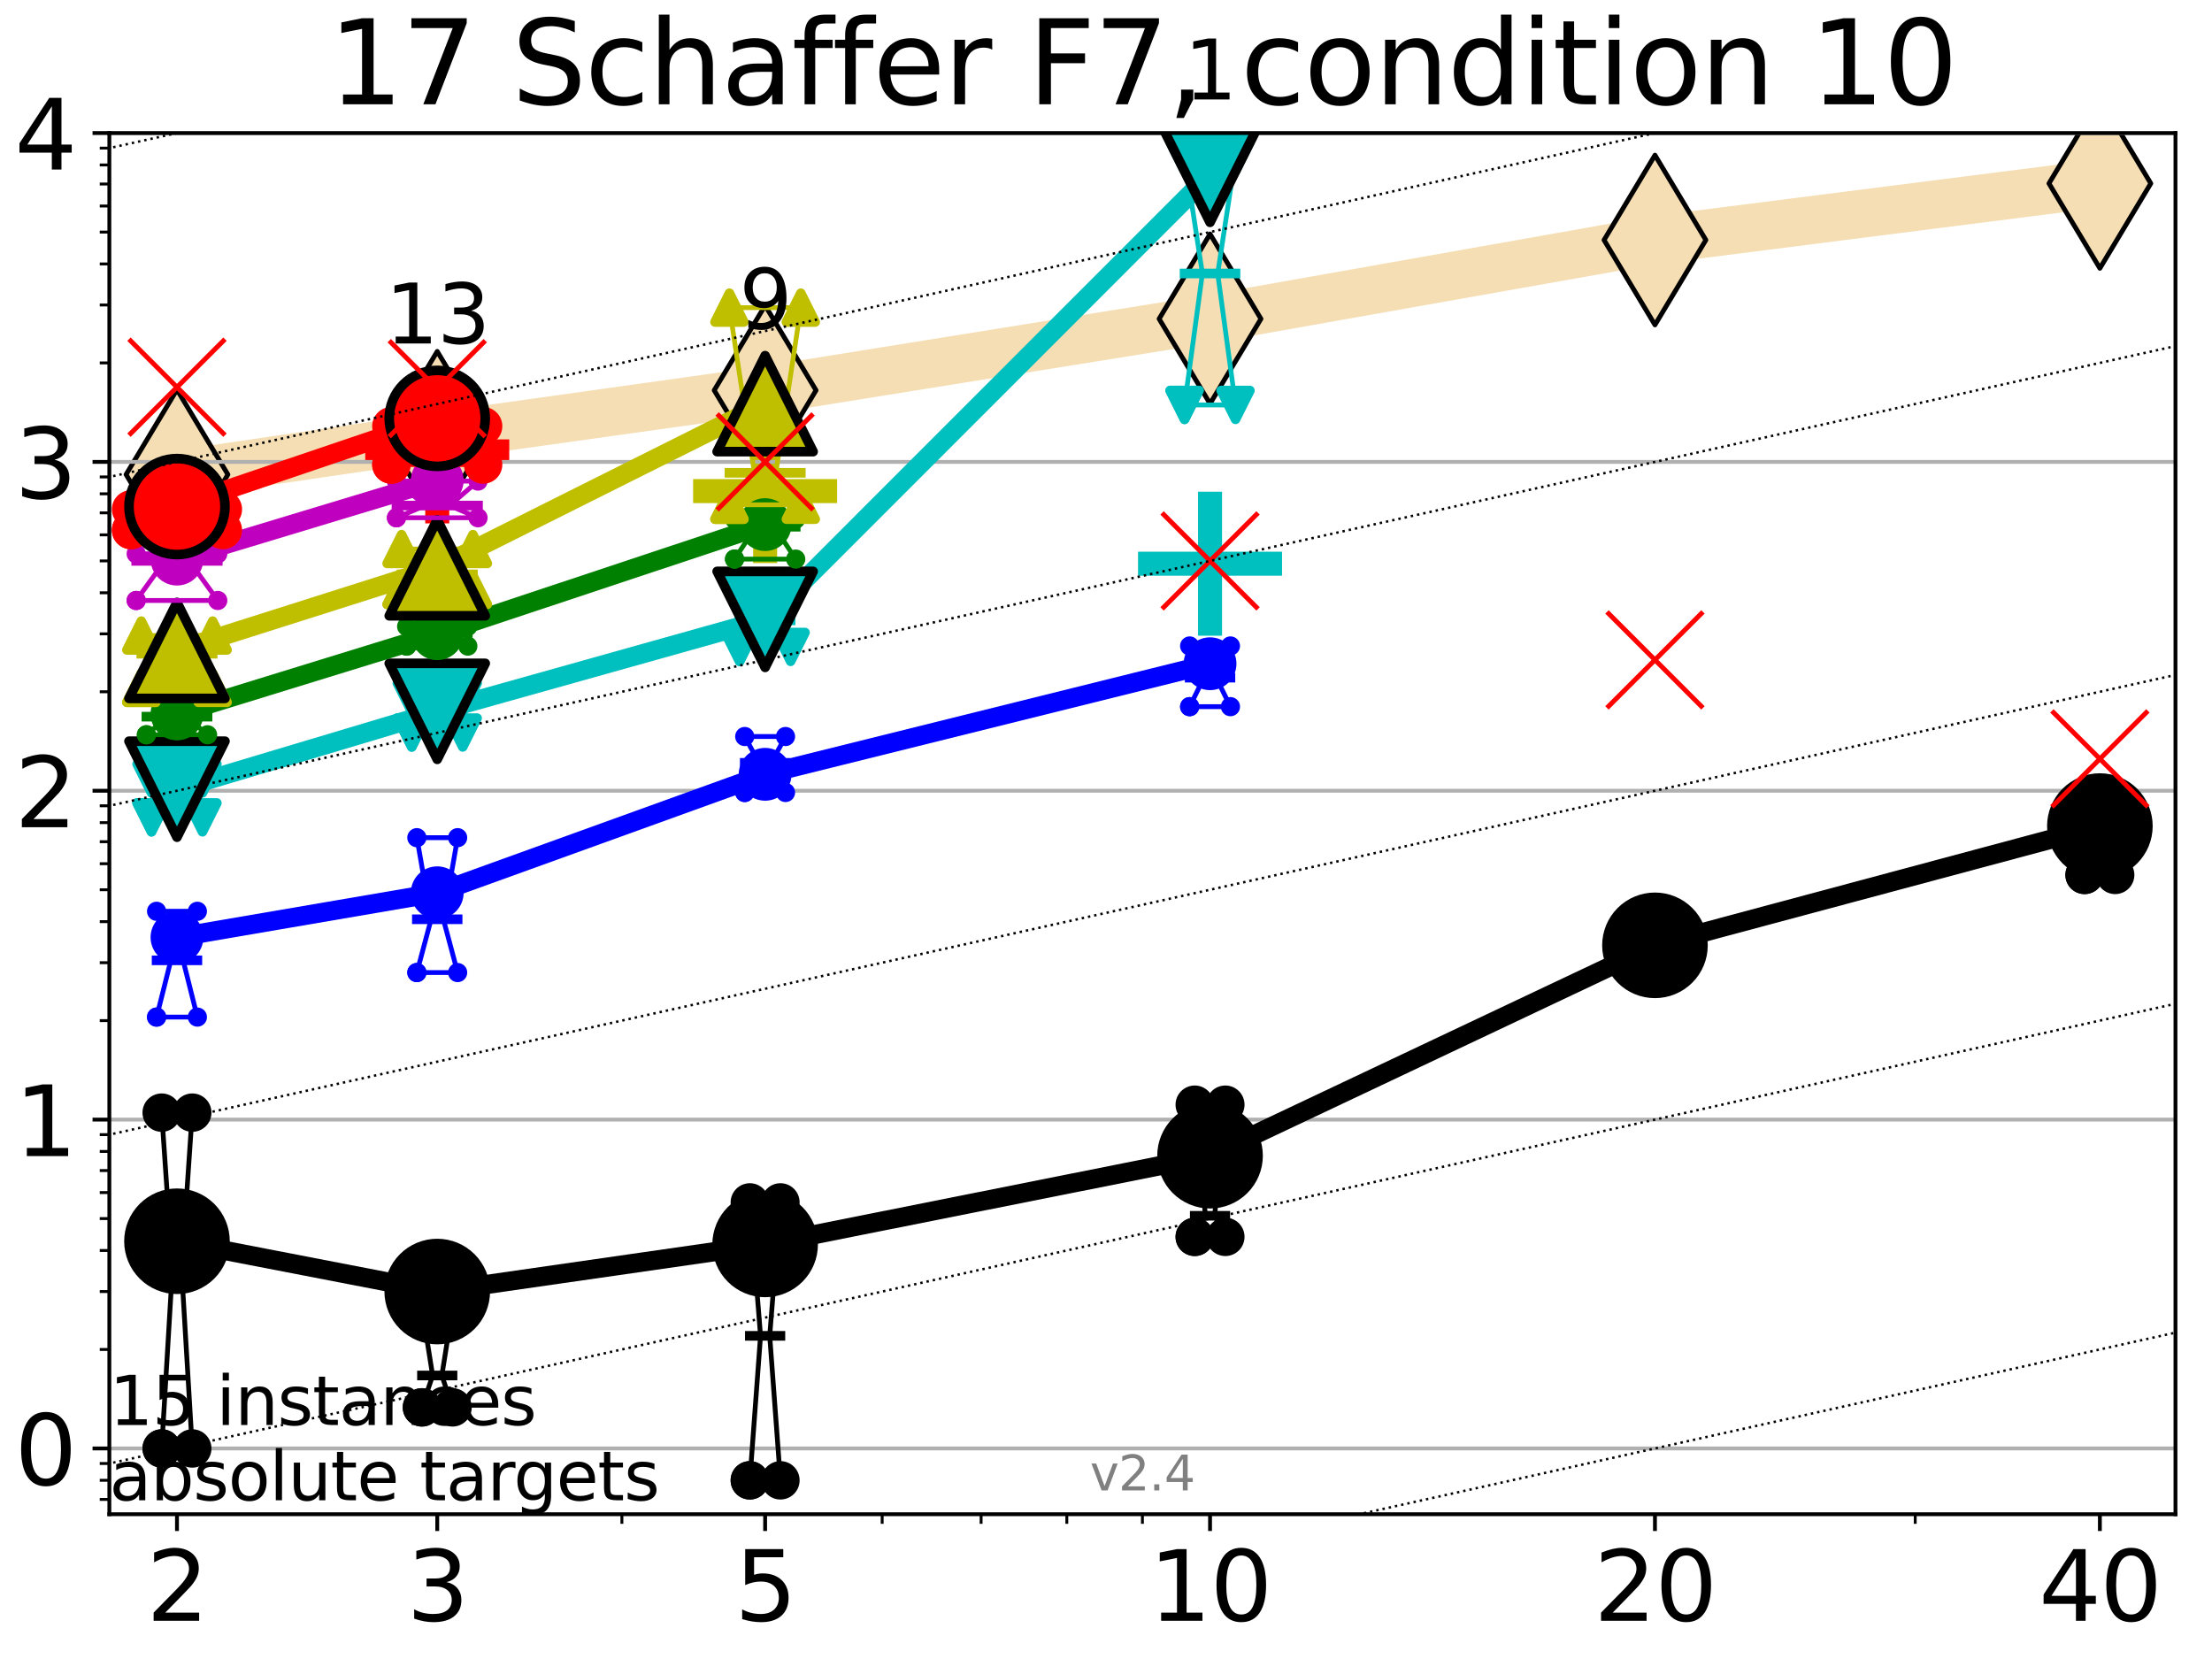 <?xml version="1.0" encoding="utf-8" standalone="no"?>
<!DOCTYPE svg PUBLIC "-//W3C//DTD SVG 1.1//EN"
  "http://www.w3.org/Graphics/SVG/1.1/DTD/svg11.dtd">
<svg height="345.6pt" version="1.1" viewBox="0 0 460.8 345.6" width="460.8pt" xmlns="http://www.w3.org/2000/svg" xmlns:xlink="http://www.w3.org/1999/xlink">
 <defs>
  <style type="text/css">*{stroke-linecap:butt;stroke-linejoin:round;}</style>
 </defs>
 <g id="figure_1">
  <g id="patch_1">
   <path d="M 0 345.6 
L 460.8 345.6 
L 460.8 0 
L 0 0 
z
" style="fill:#ffffff;"/>
  </g>
  <g id="axes_1">
   <g id="patch_2">
    <path d="M 22.78 315.44 
L 453.192 315.44 
L 453.192 27.72 
L 22.78 27.72 
z
" style="fill:#ffffff;"/>
   </g>
   <g id="line2d_1">
    <path clip-path="url(#p4b50d962f9)" d="M 36.868 98.851 
L 91.085 90.883 
L 159.39 81.308 
L 252.074 66.423 
L 344.758 50 
L 437.443 38.212 
" style="fill:none;stroke:#f5deb3;stroke-linecap:square;stroke-width:10;"/>
    <defs>
     <path d="M 0 17.678 
L 10.607 0 
L 0 -17.678 
L -10.607 0 
z
" id="ma886b2d398" style="stroke:#000000;stroke-linejoin:miter;"/>
    </defs>
    <g clip-path="url(#p4b50d962f9)">
     <use style="fill:#f5deb3;stroke:#000000;stroke-linejoin:miter;" x="36.868" xlink:href="#ma886b2d398" y="98.851"/>
     <use style="fill:#f5deb3;stroke:#000000;stroke-linejoin:miter;" x="91.085" xlink:href="#ma886b2d398" y="90.883"/>
     <use style="fill:#f5deb3;stroke:#000000;stroke-linejoin:miter;" x="159.39" xlink:href="#ma886b2d398" y="81.308"/>
     <use style="fill:#f5deb3;stroke:#000000;stroke-linejoin:miter;" x="252.074" xlink:href="#ma886b2d398" y="66.423"/>
     <use style="fill:#f5deb3;stroke:#000000;stroke-linejoin:miter;" x="344.758" xlink:href="#ma886b2d398" y="50"/>
     <use style="fill:#f5deb3;stroke:#000000;stroke-linejoin:miter;" x="437.443" xlink:href="#ma886b2d398" y="38.212"/>
    </g>
   </g>
   <g id="line2d_2">
    <defs>
     <path d="M -15 0 
L 15 0 
M 0 15 
L 0 -15 
" id="m9b03fff7e2" style="stroke:#00bfbf;stroke-width:5;"/>
    </defs>
    <g clip-path="url(#p4b50d962f9)">
     <use style="fill:#00bfbf;stroke:#00bfbf;stroke-width:5;" x="252.074" xlink:href="#m9b03fff7e2" y="117.43"/>
    </g>
   </g>
   <g id="line2d_3">
    <defs>
     <path d="M -15 0 
L 15 0 
M 0 15 
L 0 -15 
" id="m09427899f5" style="stroke:#bfbf00;stroke-width:5;"/>
    </defs>
    <g clip-path="url(#p4b50d962f9)">
     <use style="fill:#bfbf00;stroke:#bfbf00;stroke-width:5;" x="159.39" xlink:href="#m09427899f5" y="102.304"/>
    </g>
   </g>
   <g id="line2d_4">
    <defs>
     <path d="M -15 0 
L 15 0 
M 0 15 
L 0 -15 
" id="m87c73527ec" style="stroke:#ff0000;stroke-width:5;"/>
    </defs>
    <g clip-path="url(#p4b50d962f9)">
     <use style="fill:#ff0000;stroke:#ff0000;stroke-width:5;" x="91.085" xlink:href="#m87c73527ec" y="94.036"/>
    </g>
   </g>
   <g id="matplotlib.axis_1">
    <g id="xtick_1">
     <g id="line2d_5">
      <defs>
       <path d="M 0 0 
L 0 3.5 
" id="m8126f33e7b" style="stroke:#000000;stroke-width:0.8;"/>
      </defs>
      <g>
       <use style="stroke:#000000;stroke-width:0.8;" x="36.868" xlink:href="#m8126f33e7b" y="315.44"/>
      </g>
     </g>
     <g id="text_1">
      <!-- 2 -->
      <g transform="translate(30.506 337.637)scale(0.2 -0.2)">
       <defs>
        <path d="M 1228 531 
L 3431 531 
L 3431 0 
L 469 0 
L 469 531 
Q 828 903 1448 1529 
Q 2069 2156 2228 2338 
Q 2531 2678 2651 2914 
Q 2772 3150 2772 3378 
Q 2772 3750 2511 3984 
Q 2250 4219 1831 4219 
Q 1534 4219 1204 4116 
Q 875 4013 500 3803 
L 500 4441 
Q 881 4594 1212 4672 
Q 1544 4750 1819 4750 
Q 2544 4750 2975 4387 
Q 3406 4025 3406 3419 
Q 3406 3131 3298 2873 
Q 3191 2616 2906 2266 
Q 2828 2175 2409 1742 
Q 1991 1309 1228 531 
z
" id="DejaVuSans-32" transform="scale(0.016)"/>
       </defs>
       <use xlink:href="#DejaVuSans-32"/>
      </g>
     </g>
    </g>
    <g id="xtick_2">
     <g id="line2d_6">
      <g>
       <use style="stroke:#000000;stroke-width:0.8;" x="91.085" xlink:href="#m8126f33e7b" y="315.44"/>
      </g>
     </g>
     <g id="text_2">
      <!-- 3 -->
      <g transform="translate(84.723 337.637)scale(0.2 -0.2)">
       <defs>
        <path d="M 2597 2516 
Q 3050 2419 3304 2112 
Q 3559 1806 3559 1356 
Q 3559 666 3084 287 
Q 2609 -91 1734 -91 
Q 1441 -91 1130 -33 
Q 819 25 488 141 
L 488 750 
Q 750 597 1062 519 
Q 1375 441 1716 441 
Q 2309 441 2620 675 
Q 2931 909 2931 1356 
Q 2931 1769 2642 2001 
Q 2353 2234 1838 2234 
L 1294 2234 
L 1294 2753 
L 1863 2753 
Q 2328 2753 2575 2939 
Q 2822 3125 2822 3475 
Q 2822 3834 2567 4026 
Q 2313 4219 1838 4219 
Q 1578 4219 1281 4162 
Q 984 4106 628 3988 
L 628 4550 
Q 988 4650 1302 4700 
Q 1616 4750 1894 4750 
Q 2613 4750 3031 4423 
Q 3450 4097 3450 3541 
Q 3450 3153 3228 2886 
Q 3006 2619 2597 2516 
z
" id="DejaVuSans-33" transform="scale(0.016)"/>
       </defs>
       <use xlink:href="#DejaVuSans-33"/>
      </g>
     </g>
    </g>
    <g id="xtick_3">
     <g id="line2d_7">
      <g>
       <use style="stroke:#000000;stroke-width:0.8;" x="159.39" xlink:href="#m8126f33e7b" y="315.44"/>
      </g>
     </g>
     <g id="text_3">
      <!-- 5 -->
      <g transform="translate(153.028 337.637)scale(0.2 -0.2)">
       <defs>
        <path d="M 691 4666 
L 3169 4666 
L 3169 4134 
L 1269 4134 
L 1269 2991 
Q 1406 3038 1543 3061 
Q 1681 3084 1819 3084 
Q 2600 3084 3056 2656 
Q 3513 2228 3513 1497 
Q 3513 744 3044 326 
Q 2575 -91 1722 -91 
Q 1428 -91 1123 -41 
Q 819 9 494 109 
L 494 744 
Q 775 591 1075 516 
Q 1375 441 1709 441 
Q 2250 441 2565 725 
Q 2881 1009 2881 1497 
Q 2881 1984 2565 2268 
Q 2250 2553 1709 2553 
Q 1456 2553 1204 2497 
Q 953 2441 691 2322 
L 691 4666 
z
" id="DejaVuSans-35" transform="scale(0.016)"/>
       </defs>
       <use xlink:href="#DejaVuSans-35"/>
      </g>
     </g>
    </g>
    <g id="xtick_4">
     <g id="line2d_8">
      <g>
       <use style="stroke:#000000;stroke-width:0.8;" x="252.074" xlink:href="#m8126f33e7b" y="315.44"/>
      </g>
     </g>
     <g id="text_4">
      <!-- 10 -->
      <g transform="translate(239.349 337.637)scale(0.2 -0.2)">
       <defs>
        <path d="M 794 531 
L 1825 531 
L 1825 4091 
L 703 3866 
L 703 4441 
L 1819 4666 
L 2450 4666 
L 2450 531 
L 3481 531 
L 3481 0 
L 794 0 
L 794 531 
z
" id="DejaVuSans-31" transform="scale(0.016)"/>
        <path d="M 2034 4250 
Q 1547 4250 1301 3770 
Q 1056 3291 1056 2328 
Q 1056 1369 1301 889 
Q 1547 409 2034 409 
Q 2525 409 2770 889 
Q 3016 1369 3016 2328 
Q 3016 3291 2770 3770 
Q 2525 4250 2034 4250 
z
M 2034 4750 
Q 2819 4750 3233 4129 
Q 3647 3509 3647 2328 
Q 3647 1150 3233 529 
Q 2819 -91 2034 -91 
Q 1250 -91 836 529 
Q 422 1150 422 2328 
Q 422 3509 836 4129 
Q 1250 4750 2034 4750 
z
" id="DejaVuSans-30" transform="scale(0.016)"/>
       </defs>
       <use xlink:href="#DejaVuSans-31"/>
       <use x="63.623" xlink:href="#DejaVuSans-30"/>
      </g>
     </g>
    </g>
    <g id="xtick_5">
     <g id="line2d_9">
      <g>
       <use style="stroke:#000000;stroke-width:0.8;" x="344.758" xlink:href="#m8126f33e7b" y="315.44"/>
      </g>
     </g>
     <g id="text_5">
      <!-- 20 -->
      <g transform="translate(332.033 337.637)scale(0.2 -0.2)">
       <use xlink:href="#DejaVuSans-32"/>
       <use x="63.623" xlink:href="#DejaVuSans-30"/>
      </g>
     </g>
    </g>
    <g id="xtick_6">
     <g id="line2d_10">
      <g>
       <use style="stroke:#000000;stroke-width:0.8;" x="437.443" xlink:href="#m8126f33e7b" y="315.44"/>
      </g>
     </g>
     <g id="text_6">
      <!-- 40 -->
      <g transform="translate(424.718 337.637)scale(0.2 -0.2)">
       <defs>
        <path d="M 2419 4116 
L 825 1625 
L 2419 1625 
L 2419 4116 
z
M 2253 4666 
L 3047 4666 
L 3047 1625 
L 3713 1625 
L 3713 1100 
L 3047 1100 
L 3047 0 
L 2419 0 
L 2419 1100 
L 313 1100 
L 313 1709 
L 2253 4666 
z
" id="DejaVuSans-34" transform="scale(0.016)"/>
       </defs>
       <use xlink:href="#DejaVuSans-34"/>
       <use x="63.623" xlink:href="#DejaVuSans-30"/>
      </g>
     </g>
    </g>
    <g id="xtick_7">
     <g id="line2d_11">
      <defs>
       <path d="M 0 0 
L 0 2 
" id="m328006de3d" style="stroke:#000000;stroke-width:0.6;"/>
      </defs>
      <g>
       <use style="stroke:#000000;stroke-width:0.6;" x="129.552" xlink:href="#m328006de3d" y="315.44"/>
      </g>
     </g>
    </g>
    <g id="xtick_8">
     <g id="line2d_12">
      <g>
       <use style="stroke:#000000;stroke-width:0.6;" x="183.769" xlink:href="#m328006de3d" y="315.44"/>
      </g>
     </g>
    </g>
    <g id="xtick_9">
     <g id="line2d_13">
      <g>
       <use style="stroke:#000000;stroke-width:0.6;" x="204.381" xlink:href="#m328006de3d" y="315.44"/>
      </g>
     </g>
    </g>
    <g id="xtick_10">
     <g id="line2d_14">
      <g>
       <use style="stroke:#000000;stroke-width:0.6;" x="222.237" xlink:href="#m328006de3d" y="315.44"/>
      </g>
     </g>
    </g>
    <g id="xtick_11">
     <g id="line2d_15">
      <g>
       <use style="stroke:#000000;stroke-width:0.6;" x="237.986" xlink:href="#m328006de3d" y="315.44"/>
      </g>
     </g>
    </g>
    <g id="xtick_12">
     <g id="line2d_16">
      <g>
       <use style="stroke:#000000;stroke-width:0.6;" x="398.975" xlink:href="#m328006de3d" y="315.44"/>
      </g>
     </g>
    </g>
   </g>
   <g id="matplotlib.axis_2">
    <g id="ytick_1">
     <g id="line2d_17">
      <path clip-path="url(#p4b50d962f9)" d="M 22.78 301.739 
L 453.192 301.739 
" style="fill:none;stroke:#b0b0b0;stroke-linecap:square;stroke-width:0.8;"/>
     </g>
     <g id="line2d_18">
      <defs>
       <path d="M 0 0 
L -3.5 0 
" id="md43529fa6a" style="stroke:#000000;stroke-width:0.8;"/>
      </defs>
      <g>
       <use style="stroke:#000000;stroke-width:0.8;" x="22.78" xlink:href="#md43529fa6a" y="301.739"/>
      </g>
     </g>
     <g id="text_7">
      <!-- 0 -->
      <g transform="translate(3.055 309.337)scale(0.2 -0.2)">
       <use xlink:href="#DejaVuSans-30"/>
      </g>
     </g>
    </g>
    <g id="ytick_2">
     <g id="line2d_19">
      <path clip-path="url(#p4b50d962f9)" d="M 22.78 233.234 
L 453.192 233.234 
" style="fill:none;stroke:#b0b0b0;stroke-linecap:square;stroke-width:0.8;"/>
     </g>
     <g id="line2d_20">
      <g>
       <use style="stroke:#000000;stroke-width:0.8;" x="22.78" xlink:href="#md43529fa6a" y="233.234"/>
      </g>
     </g>
     <g id="text_8">
      <!-- 1 -->
      <g transform="translate(3.055 240.833)scale(0.2 -0.2)">
       <use xlink:href="#DejaVuSans-31"/>
      </g>
     </g>
    </g>
    <g id="ytick_3">
     <g id="line2d_21">
      <path clip-path="url(#p4b50d962f9)" d="M 22.78 164.73 
L 453.192 164.73 
" style="fill:none;stroke:#b0b0b0;stroke-linecap:square;stroke-width:0.8;"/>
     </g>
     <g id="line2d_22">
      <g>
       <use style="stroke:#000000;stroke-width:0.8;" x="22.78" xlink:href="#md43529fa6a" y="164.73"/>
      </g>
     </g>
     <g id="text_9">
      <!-- 2 -->
      <g transform="translate(3.055 172.328)scale(0.2 -0.2)">
       <use xlink:href="#DejaVuSans-32"/>
      </g>
     </g>
    </g>
    <g id="ytick_4">
     <g id="line2d_23">
      <path clip-path="url(#p4b50d962f9)" d="M 22.78 96.225 
L 453.192 96.225 
" style="fill:none;stroke:#b0b0b0;stroke-linecap:square;stroke-width:0.8;"/>
     </g>
     <g id="line2d_24">
      <g>
       <use style="stroke:#000000;stroke-width:0.8;" x="22.78" xlink:href="#md43529fa6a" y="96.225"/>
      </g>
     </g>
     <g id="text_10">
      <!-- 3 -->
      <g transform="translate(3.055 103.823)scale(0.2 -0.2)">
       <use xlink:href="#DejaVuSans-33"/>
      </g>
     </g>
    </g>
    <g id="ytick_5">
     <g id="line2d_25">
      <path clip-path="url(#p4b50d962f9)" d="M 22.78 27.72 
L 453.192 27.72 
" style="fill:none;stroke:#b0b0b0;stroke-linecap:square;stroke-width:0.8;"/>
     </g>
     <g id="line2d_26">
      <g>
       <use style="stroke:#000000;stroke-width:0.8;" x="22.78" xlink:href="#md43529fa6a" y="27.72"/>
      </g>
     </g>
     <g id="text_11">
      <!-- 4 -->
      <g transform="translate(3.055 35.318)scale(0.2 -0.2)">
       <use xlink:href="#DejaVuSans-34"/>
      </g>
     </g>
    </g>
    <g id="ytick_6">
     <g id="line2d_27">
      <defs>
       <path d="M 0 0 
L -2 0 
" id="m02193ab69e" style="stroke:#000000;stroke-width:0.6;"/>
      </defs>
      <g>
       <use style="stroke:#000000;stroke-width:0.6;" x="22.78" xlink:href="#m02193ab69e" y="312.351"/>
      </g>
     </g>
    </g>
    <g id="ytick_7">
     <g id="line2d_28">
      <g>
       <use style="stroke:#000000;stroke-width:0.6;" x="22.78" xlink:href="#m02193ab69e" y="308.378"/>
      </g>
     </g>
    </g>
    <g id="ytick_8">
     <g id="line2d_29">
      <g>
       <use style="stroke:#000000;stroke-width:0.6;" x="22.78" xlink:href="#m02193ab69e" y="304.874"/>
      </g>
     </g>
    </g>
    <g id="ytick_9">
     <g id="line2d_30">
      <g>
       <use style="stroke:#000000;stroke-width:0.6;" x="22.78" xlink:href="#m02193ab69e" y="281.117"/>
      </g>
     </g>
    </g>
    <g id="ytick_10">
     <g id="line2d_31">
      <g>
       <use style="stroke:#000000;stroke-width:0.6;" x="22.78" xlink:href="#m02193ab69e" y="269.054"/>
      </g>
     </g>
    </g>
    <g id="ytick_11">
     <g id="line2d_32">
      <g>
       <use style="stroke:#000000;stroke-width:0.6;" x="22.78" xlink:href="#m02193ab69e" y="260.495"/>
      </g>
     </g>
    </g>
    <g id="ytick_12">
     <g id="line2d_33">
      <g>
       <use style="stroke:#000000;stroke-width:0.6;" x="22.78" xlink:href="#m02193ab69e" y="253.856"/>
      </g>
     </g>
    </g>
    <g id="ytick_13">
     <g id="line2d_34">
      <g>
       <use style="stroke:#000000;stroke-width:0.6;" x="22.78" xlink:href="#m02193ab69e" y="248.432"/>
      </g>
     </g>
    </g>
    <g id="ytick_14">
     <g id="line2d_35">
      <g>
       <use style="stroke:#000000;stroke-width:0.6;" x="22.78" xlink:href="#m02193ab69e" y="243.846"/>
      </g>
     </g>
    </g>
    <g id="ytick_15">
     <g id="line2d_36">
      <g>
       <use style="stroke:#000000;stroke-width:0.6;" x="22.78" xlink:href="#m02193ab69e" y="239.873"/>
      </g>
     </g>
    </g>
    <g id="ytick_16">
     <g id="line2d_37">
      <g>
       <use style="stroke:#000000;stroke-width:0.6;" x="22.78" xlink:href="#m02193ab69e" y="236.369"/>
      </g>
     </g>
    </g>
    <g id="ytick_17">
     <g id="line2d_38">
      <g>
       <use style="stroke:#000000;stroke-width:0.6;" x="22.78" xlink:href="#m02193ab69e" y="212.612"/>
      </g>
     </g>
    </g>
    <g id="ytick_18">
     <g id="line2d_39">
      <g>
       <use style="stroke:#000000;stroke-width:0.6;" x="22.78" xlink:href="#m02193ab69e" y="200.549"/>
      </g>
     </g>
    </g>
    <g id="ytick_19">
     <g id="line2d_40">
      <g>
       <use style="stroke:#000000;stroke-width:0.6;" x="22.78" xlink:href="#m02193ab69e" y="191.99"/>
      </g>
     </g>
    </g>
    <g id="ytick_20">
     <g id="line2d_41">
      <g>
       <use style="stroke:#000000;stroke-width:0.6;" x="22.78" xlink:href="#m02193ab69e" y="185.352"/>
      </g>
     </g>
    </g>
    <g id="ytick_21">
     <g id="line2d_42">
      <g>
       <use style="stroke:#000000;stroke-width:0.6;" x="22.78" xlink:href="#m02193ab69e" y="179.927"/>
      </g>
     </g>
    </g>
    <g id="ytick_22">
     <g id="line2d_43">
      <g>
       <use style="stroke:#000000;stroke-width:0.6;" x="22.78" xlink:href="#m02193ab69e" y="175.341"/>
      </g>
     </g>
    </g>
    <g id="ytick_23">
     <g id="line2d_44">
      <g>
       <use style="stroke:#000000;stroke-width:0.6;" x="22.78" xlink:href="#m02193ab69e" y="171.368"/>
      </g>
     </g>
    </g>
    <g id="ytick_24">
     <g id="line2d_45">
      <g>
       <use style="stroke:#000000;stroke-width:0.6;" x="22.78" xlink:href="#m02193ab69e" y="167.864"/>
      </g>
     </g>
    </g>
    <g id="ytick_25">
     <g id="line2d_46">
      <g>
       <use style="stroke:#000000;stroke-width:0.6;" x="22.78" xlink:href="#m02193ab69e" y="144.108"/>
      </g>
     </g>
    </g>
    <g id="ytick_26">
     <g id="line2d_47">
      <g>
       <use style="stroke:#000000;stroke-width:0.6;" x="22.78" xlink:href="#m02193ab69e" y="132.044"/>
      </g>
     </g>
    </g>
    <g id="ytick_27">
     <g id="line2d_48">
      <g>
       <use style="stroke:#000000;stroke-width:0.6;" x="22.78" xlink:href="#m02193ab69e" y="123.486"/>
      </g>
     </g>
    </g>
    <g id="ytick_28">
     <g id="line2d_49">
      <g>
       <use style="stroke:#000000;stroke-width:0.6;" x="22.78" xlink:href="#m02193ab69e" y="116.847"/>
      </g>
     </g>
    </g>
    <g id="ytick_29">
     <g id="line2d_50">
      <g>
       <use style="stroke:#000000;stroke-width:0.6;" x="22.78" xlink:href="#m02193ab69e" y="111.422"/>
      </g>
     </g>
    </g>
    <g id="ytick_30">
     <g id="line2d_51">
      <g>
       <use style="stroke:#000000;stroke-width:0.6;" x="22.78" xlink:href="#m02193ab69e" y="106.836"/>
      </g>
     </g>
    </g>
    <g id="ytick_31">
     <g id="line2d_52">
      <g>
       <use style="stroke:#000000;stroke-width:0.6;" x="22.78" xlink:href="#m02193ab69e" y="102.864"/>
      </g>
     </g>
    </g>
    <g id="ytick_32">
     <g id="line2d_53">
      <g>
       <use style="stroke:#000000;stroke-width:0.6;" x="22.78" xlink:href="#m02193ab69e" y="99.359"/>
      </g>
     </g>
    </g>
    <g id="ytick_33">
     <g id="line2d_54">
      <g>
       <use style="stroke:#000000;stroke-width:0.6;" x="22.78" xlink:href="#m02193ab69e" y="75.603"/>
      </g>
     </g>
    </g>
    <g id="ytick_34">
     <g id="line2d_55">
      <g>
       <use style="stroke:#000000;stroke-width:0.6;" x="22.78" xlink:href="#m02193ab69e" y="63.54"/>
      </g>
     </g>
    </g>
    <g id="ytick_35">
     <g id="line2d_56">
      <g>
       <use style="stroke:#000000;stroke-width:0.6;" x="22.78" xlink:href="#m02193ab69e" y="54.981"/>
      </g>
     </g>
    </g>
    <g id="ytick_36">
     <g id="line2d_57">
      <g>
       <use style="stroke:#000000;stroke-width:0.6;" x="22.78" xlink:href="#m02193ab69e" y="48.342"/>
      </g>
     </g>
    </g>
    <g id="ytick_37">
     <g id="line2d_58">
      <g>
       <use style="stroke:#000000;stroke-width:0.6;" x="22.78" xlink:href="#m02193ab69e" y="42.918"/>
      </g>
     </g>
    </g>
    <g id="ytick_38">
     <g id="line2d_59">
      <g>
       <use style="stroke:#000000;stroke-width:0.6;" x="22.78" xlink:href="#m02193ab69e" y="38.332"/>
      </g>
     </g>
    </g>
    <g id="ytick_39">
     <g id="line2d_60">
      <g>
       <use style="stroke:#000000;stroke-width:0.6;" x="22.78" xlink:href="#m02193ab69e" y="34.359"/>
      </g>
     </g>
    </g>
    <g id="ytick_40">
     <g id="line2d_61">
      <g>
       <use style="stroke:#000000;stroke-width:0.6;" x="22.78" xlink:href="#m02193ab69e" y="30.855"/>
      </g>
     </g>
    </g>
   </g>
   <g id="line2d_62">
    <path clip-path="url(#p4b50d962f9)" d="M 33.682 301.739 
L 35.912 264.468 
L 33.682 231.783 
L 40.054 231.783 
L 37.824 264.468 
L 40.054 301.739 
L 33.682 301.739 
" style="fill:none;stroke:#000000;stroke-linecap:square;"/>
   </g>
   <g id="line2d_63">
    <path clip-path="url(#p4b50d962f9)" d="M 33.682 301.739 
L 40.054 301.739 
L 40.054 231.783 
L 33.682 231.783 
L 33.682 301.739 
" style="fill:none;"/>
    <defs>
     <path d="M 0 3 
C 0.796 3 1.559 2.684 2.121 2.121 
C 2.684 1.559 3 0.796 3 0 
C 3 -0.796 2.684 -1.559 2.121 -2.121 
C 1.559 -2.684 0.796 -3 0 -3 
C -0.796 -3 -1.559 -2.684 -2.121 -2.121 
C -2.684 -1.559 -3 -0.796 -3 0 
C -3 0.796 -2.684 1.559 -2.121 2.121 
C -1.559 2.684 -0.796 3 0 3 
z
" id="ma0590aa616" style="stroke:#000000;stroke-width:2;"/>
    </defs>
    <g clip-path="url(#p4b50d962f9)">
     <use style="stroke:#000000;stroke-width:2;" x="33.682" xlink:href="#ma0590aa616" y="301.739"/>
     <use style="stroke:#000000;stroke-width:2;" x="40.054" xlink:href="#ma0590aa616" y="301.739"/>
     <use style="stroke:#000000;stroke-width:2;" x="40.054" xlink:href="#ma0590aa616" y="231.783"/>
     <use style="stroke:#000000;stroke-width:2;" x="33.682" xlink:href="#ma0590aa616" y="231.783"/>
     <use style="stroke:#000000;stroke-width:2;" x="33.682" xlink:href="#ma0590aa616" y="301.739"/>
    </g>
   </g>
   <g id="line2d_64">
    <path clip-path="url(#p4b50d962f9)" d="M 33.682 264.468 
L 40.054 264.468 
" style="fill:none;stroke:#000000;stroke-linecap:square;stroke-width:2;"/>
   </g>
   <g id="line2d_65">
    <path clip-path="url(#p4b50d962f9)" d="M 87.899 293.18 
L 90.129 286.541 
L 87.899 272.558 
L 94.271 272.558 
L 92.041 286.541 
L 94.271 293.18 
L 87.899 293.18 
" style="fill:none;stroke:#000000;stroke-linecap:square;"/>
   </g>
   <g id="line2d_66">
    <path clip-path="url(#p4b50d962f9)" d="M 87.899 293.18 
L 94.271 293.18 
L 94.271 272.558 
L 87.899 272.558 
L 87.899 293.18 
" style="fill:none;"/>
    <g clip-path="url(#p4b50d962f9)">
     <use style="stroke:#000000;stroke-width:2;" x="87.899" xlink:href="#ma0590aa616" y="293.18"/>
     <use style="stroke:#000000;stroke-width:2;" x="94.271" xlink:href="#ma0590aa616" y="293.18"/>
     <use style="stroke:#000000;stroke-width:2;" x="94.271" xlink:href="#ma0590aa616" y="272.558"/>
     <use style="stroke:#000000;stroke-width:2;" x="87.899" xlink:href="#ma0590aa616" y="272.558"/>
     <use style="stroke:#000000;stroke-width:2;" x="87.899" xlink:href="#ma0590aa616" y="293.18"/>
    </g>
   </g>
   <g id="line2d_67">
    <path clip-path="url(#p4b50d962f9)" d="M 87.899 286.541 
L 94.271 286.541 
" style="fill:none;stroke:#000000;stroke-linecap:square;stroke-width:2;"/>
   </g>
   <g id="line2d_68">
    <path clip-path="url(#p4b50d962f9)" d="M 156.204 308.378 
L 158.434 278.281 
L 156.204 250.485 
L 162.576 250.485 
L 160.346 278.281 
L 162.576 308.378 
L 156.204 308.378 
" style="fill:none;stroke:#000000;stroke-linecap:square;"/>
   </g>
   <g id="line2d_69">
    <path clip-path="url(#p4b50d962f9)" d="M 156.204 308.378 
L 162.576 308.378 
L 162.576 250.485 
L 156.204 250.485 
L 156.204 308.378 
" style="fill:none;"/>
    <g clip-path="url(#p4b50d962f9)">
     <use style="stroke:#000000;stroke-width:2;" x="156.204" xlink:href="#ma0590aa616" y="308.378"/>
     <use style="stroke:#000000;stroke-width:2;" x="162.576" xlink:href="#ma0590aa616" y="308.378"/>
     <use style="stroke:#000000;stroke-width:2;" x="162.576" xlink:href="#ma0590aa616" y="250.485"/>
     <use style="stroke:#000000;stroke-width:2;" x="156.204" xlink:href="#ma0590aa616" y="250.485"/>
     <use style="stroke:#000000;stroke-width:2;" x="156.204" xlink:href="#ma0590aa616" y="308.378"/>
    </g>
   </g>
   <g id="line2d_70">
    <path clip-path="url(#p4b50d962f9)" d="M 156.204 278.281 
L 162.576 278.281 
" style="fill:none;stroke:#000000;stroke-linecap:square;stroke-width:2;"/>
   </g>
   <g id="line2d_71">
    <path clip-path="url(#p4b50d962f9)" d="M 248.888 257.659 
L 251.118 253.267 
L 248.888 230.129 
L 255.26 230.129 
L 253.03 253.267 
L 255.26 257.659 
L 248.888 257.659 
" style="fill:none;stroke:#000000;stroke-linecap:square;"/>
   </g>
   <g id="line2d_72">
    <path clip-path="url(#p4b50d962f9)" d="M 248.888 257.659 
L 255.26 257.659 
L 255.26 230.129 
L 248.888 230.129 
L 248.888 257.659 
" style="fill:none;"/>
    <g clip-path="url(#p4b50d962f9)">
     <use style="stroke:#000000;stroke-width:2;" x="248.888" xlink:href="#ma0590aa616" y="257.659"/>
     <use style="stroke:#000000;stroke-width:2;" x="255.26" xlink:href="#ma0590aa616" y="257.659"/>
     <use style="stroke:#000000;stroke-width:2;" x="255.26" xlink:href="#ma0590aa616" y="230.129"/>
     <use style="stroke:#000000;stroke-width:2;" x="248.888" xlink:href="#ma0590aa616" y="230.129"/>
     <use style="stroke:#000000;stroke-width:2;" x="248.888" xlink:href="#ma0590aa616" y="257.659"/>
    </g>
   </g>
   <g id="line2d_73">
    <path clip-path="url(#p4b50d962f9)" d="M 248.888 253.267 
L 255.26 253.267 
" style="fill:none;stroke:#000000;stroke-linecap:square;stroke-width:2;"/>
   </g>
   <g id="line2d_74">
    <path clip-path="url(#p4b50d962f9)" d="M 341.572 200.401 
L 343.803 195.625 
L 341.572 191.657 
L 347.945 191.657 
L 345.714 195.625 
L 347.945 200.401 
L 341.572 200.401 
" style="fill:none;stroke:#000000;stroke-linecap:square;"/>
   </g>
   <g id="line2d_75">
    <path clip-path="url(#p4b50d962f9)" d="M 341.572 200.401 
L 347.945 200.401 
L 347.945 191.657 
L 341.572 191.657 
L 341.572 200.401 
" style="fill:none;"/>
    <g clip-path="url(#p4b50d962f9)">
     <use style="stroke:#000000;stroke-width:2;" x="341.572" xlink:href="#ma0590aa616" y="200.401"/>
     <use style="stroke:#000000;stroke-width:2;" x="347.945" xlink:href="#ma0590aa616" y="200.401"/>
     <use style="stroke:#000000;stroke-width:2;" x="347.945" xlink:href="#ma0590aa616" y="191.657"/>
     <use style="stroke:#000000;stroke-width:2;" x="341.572" xlink:href="#ma0590aa616" y="191.657"/>
     <use style="stroke:#000000;stroke-width:2;" x="341.572" xlink:href="#ma0590aa616" y="200.401"/>
    </g>
   </g>
   <g id="line2d_76">
    <path clip-path="url(#p4b50d962f9)" d="M 341.572 195.625 
L 347.945 195.625 
" style="fill:none;stroke:#000000;stroke-linecap:square;stroke-width:2;"/>
   </g>
   <g id="line2d_77">
    <path clip-path="url(#p4b50d962f9)" d="M 434.257 182.26 
L 436.487 173.066 
L 434.257 165.975 
L 440.629 165.975 
L 438.398 173.066 
L 440.629 182.26 
L 434.257 182.26 
" style="fill:none;stroke:#000000;stroke-linecap:square;"/>
   </g>
   <g id="line2d_78">
    <path clip-path="url(#p4b50d962f9)" d="M 434.257 182.26 
L 440.629 182.26 
L 440.629 165.975 
L 434.257 165.975 
L 434.257 182.26 
" style="fill:none;"/>
    <g clip-path="url(#p4b50d962f9)">
     <use style="stroke:#000000;stroke-width:2;" x="434.257" xlink:href="#ma0590aa616" y="182.26"/>
     <use style="stroke:#000000;stroke-width:2;" x="440.629" xlink:href="#ma0590aa616" y="182.26"/>
     <use style="stroke:#000000;stroke-width:2;" x="440.629" xlink:href="#ma0590aa616" y="165.975"/>
     <use style="stroke:#000000;stroke-width:2;" x="434.257" xlink:href="#ma0590aa616" y="165.975"/>
     <use style="stroke:#000000;stroke-width:2;" x="434.257" xlink:href="#ma0590aa616" y="182.26"/>
    </g>
   </g>
   <g id="line2d_79">
    <path clip-path="url(#p4b50d962f9)" d="M 434.257 173.066 
L 440.629 173.066 
" style="fill:none;stroke:#000000;stroke-linecap:square;stroke-width:2;"/>
   </g>
   <g id="line2d_80">
    <path clip-path="url(#p4b50d962f9)" d="M 36.868 258.575 
L 91.085 269.054 
" style="fill:none;stroke:#000000;stroke-linecap:square;stroke-width:4;"/>
   </g>
   <g id="line2d_81">
    <path clip-path="url(#p4b50d962f9)" d="M 91.085 269.054 
L 159.39 259.233 
" style="fill:none;stroke:#000000;stroke-linecap:square;stroke-width:4;"/>
   </g>
   <g id="line2d_82">
    <path clip-path="url(#p4b50d962f9)" d="M 159.39 259.233 
L 252.074 240.754 
" style="fill:none;stroke:#000000;stroke-linecap:square;stroke-width:4;"/>
   </g>
   <g id="line2d_83">
    <path clip-path="url(#p4b50d962f9)" d="M 252.074 240.754 
L 344.758 196.931 
" style="fill:none;stroke:#000000;stroke-linecap:square;stroke-width:4;"/>
   </g>
   <g id="line2d_84">
    <path clip-path="url(#p4b50d962f9)" d="M 344.758 196.931 
L 437.443 172.086 
" style="fill:none;stroke:#000000;stroke-linecap:square;stroke-width:4;"/>
   </g>
   <g id="line2d_85">
    <path clip-path="url(#p4b50d962f9)" d="M 36.868 258.575 
L 91.085 269.054 
L 159.39 259.233 
L 252.074 240.754 
L 344.758 196.931 
L 437.443 172.086 
" style="fill:none;"/>
    <defs>
     <path d="M 0 10 
C 2.652 10 5.196 8.946 7.071 7.071 
C 8.946 5.196 10 2.652 10 0 
C 10 -2.652 8.946 -5.196 7.071 -7.071 
C 5.196 -8.946 2.652 -10 0 -10 
C -2.652 -10 -5.196 -8.946 -7.071 -7.071 
C -8.946 -5.196 -10 -2.652 -10 0 
C -10 2.652 -8.946 5.196 -7.071 7.071 
C -5.196 8.946 -2.652 10 0 10 
z
" id="m449cae562f" style="stroke:#000000;stroke-width:2;"/>
    </defs>
    <g clip-path="url(#p4b50d962f9)">
     <use style="stroke:#000000;stroke-width:2;" x="36.868" xlink:href="#m449cae562f" y="258.575"/>
     <use style="stroke:#000000;stroke-width:2;" x="91.085" xlink:href="#m449cae562f" y="269.054"/>
     <use style="stroke:#000000;stroke-width:2;" x="159.39" xlink:href="#m449cae562f" y="259.233"/>
     <use style="stroke:#000000;stroke-width:2;" x="252.074" xlink:href="#m449cae562f" y="240.754"/>
     <use style="stroke:#000000;stroke-width:2;" x="344.758" xlink:href="#m449cae562f" y="196.931"/>
     <use style="stroke:#000000;stroke-width:2;" x="437.443" xlink:href="#m449cae562f" y="172.086"/>
    </g>
   </g>
   <g id="line2d_86">
    <path clip-path="url(#p4b50d962f9)" d="M 32.62 211.878 
L 35.594 200.057 
L 32.62 189.839 
L 41.116 189.839 
L 38.143 200.057 
L 41.116 211.878 
L 32.62 211.878 
" style="fill:none;stroke:#0000ff;stroke-linecap:square;"/>
   </g>
   <g id="line2d_87">
    <path clip-path="url(#p4b50d962f9)" d="M 32.62 211.878 
L 41.116 211.878 
L 41.116 189.839 
L 32.62 189.839 
L 32.62 211.878 
" style="fill:none;"/>
    <defs>
     <path d="M 0 1.5 
C 0.398 1.5 0.779 1.342 1.061 1.061 
C 1.342 0.779 1.5 0.398 1.5 0 
C 1.5 -0.398 1.342 -0.779 1.061 -1.061 
C 0.779 -1.342 0.398 -1.5 0 -1.5 
C -0.398 -1.5 -0.779 -1.342 -1.061 -1.061 
C -1.342 -0.779 -1.5 -0.398 -1.5 0 
C -1.5 0.398 -1.342 0.779 -1.061 1.061 
C -0.779 1.342 -0.398 1.5 0 1.5 
z
" id="ma6caaa382c" style="stroke:#0000ff;"/>
    </defs>
    <g clip-path="url(#p4b50d962f9)">
     <use style="fill:#0000ff;stroke:#0000ff;" x="32.62" xlink:href="#ma6caaa382c" y="211.878"/>
     <use style="fill:#0000ff;stroke:#0000ff;" x="41.116" xlink:href="#ma6caaa382c" y="211.878"/>
     <use style="fill:#0000ff;stroke:#0000ff;" x="41.116" xlink:href="#ma6caaa382c" y="189.839"/>
     <use style="fill:#0000ff;stroke:#0000ff;" x="32.62" xlink:href="#ma6caaa382c" y="189.839"/>
     <use style="fill:#0000ff;stroke:#0000ff;" x="32.62" xlink:href="#ma6caaa382c" y="211.878"/>
    </g>
   </g>
   <g id="line2d_88">
    <path clip-path="url(#p4b50d962f9)" d="M 32.62 200.057 
L 41.116 200.057 
" style="fill:none;stroke:#0000ff;stroke-linecap:square;stroke-width:2;"/>
   </g>
   <g id="line2d_89">
    <path clip-path="url(#p4b50d962f9)" d="M 86.837 202.602 
L 89.811 191.499 
L 86.837 174.503 
L 95.333 174.503 
L 92.359 191.499 
L 95.333 202.602 
L 86.837 202.602 
" style="fill:none;stroke:#0000ff;stroke-linecap:square;"/>
   </g>
   <g id="line2d_90">
    <path clip-path="url(#p4b50d962f9)" d="M 86.837 202.602 
L 95.333 202.602 
L 95.333 174.503 
L 86.837 174.503 
L 86.837 202.602 
" style="fill:none;"/>
    <g clip-path="url(#p4b50d962f9)">
     <use style="fill:#0000ff;stroke:#0000ff;" x="86.837" xlink:href="#ma6caaa382c" y="202.602"/>
     <use style="fill:#0000ff;stroke:#0000ff;" x="95.333" xlink:href="#ma6caaa382c" y="202.602"/>
     <use style="fill:#0000ff;stroke:#0000ff;" x="95.333" xlink:href="#ma6caaa382c" y="174.503"/>
     <use style="fill:#0000ff;stroke:#0000ff;" x="86.837" xlink:href="#ma6caaa382c" y="174.503"/>
     <use style="fill:#0000ff;stroke:#0000ff;" x="86.837" xlink:href="#ma6caaa382c" y="202.602"/>
    </g>
   </g>
   <g id="line2d_91">
    <path clip-path="url(#p4b50d962f9)" d="M 86.837 191.499 
L 95.333 191.499 
" style="fill:none;stroke:#0000ff;stroke-linecap:square;stroke-width:2;"/>
   </g>
   <g id="line2d_92">
    <path clip-path="url(#p4b50d962f9)" d="M 155.142 165.089 
L 158.116 158.911 
L 155.142 153.43 
L 163.638 153.43 
L 160.665 158.911 
L 163.638 165.089 
L 155.142 165.089 
" style="fill:none;stroke:#0000ff;stroke-linecap:square;"/>
   </g>
   <g id="line2d_93">
    <path clip-path="url(#p4b50d962f9)" d="M 155.142 165.089 
L 163.638 165.089 
L 163.638 153.43 
L 155.142 153.43 
L 155.142 165.089 
" style="fill:none;"/>
    <g clip-path="url(#p4b50d962f9)">
     <use style="fill:#0000ff;stroke:#0000ff;" x="155.142" xlink:href="#ma6caaa382c" y="165.089"/>
     <use style="fill:#0000ff;stroke:#0000ff;" x="163.638" xlink:href="#ma6caaa382c" y="165.089"/>
     <use style="fill:#0000ff;stroke:#0000ff;" x="163.638" xlink:href="#ma6caaa382c" y="153.43"/>
     <use style="fill:#0000ff;stroke:#0000ff;" x="155.142" xlink:href="#ma6caaa382c" y="153.43"/>
     <use style="fill:#0000ff;stroke:#0000ff;" x="155.142" xlink:href="#ma6caaa382c" y="165.089"/>
    </g>
   </g>
   <g id="line2d_94">
    <path clip-path="url(#p4b50d962f9)" d="M 155.142 158.911 
L 163.638 158.911 
" style="fill:none;stroke:#0000ff;stroke-linecap:square;stroke-width:2;"/>
   </g>
   <g id="line2d_95">
    <path clip-path="url(#p4b50d962f9)" d="M 247.826 147.209 
L 250.8 141.177 
L 247.826 134.568 
L 256.322 134.568 
L 253.349 141.177 
L 256.322 147.209 
L 247.826 147.209 
" style="fill:none;stroke:#0000ff;stroke-linecap:square;"/>
   </g>
   <g id="line2d_96">
    <path clip-path="url(#p4b50d962f9)" d="M 247.826 147.209 
L 256.322 147.209 
L 256.322 134.568 
L 247.826 134.568 
L 247.826 147.209 
" style="fill:none;"/>
    <g clip-path="url(#p4b50d962f9)">
     <use style="fill:#0000ff;stroke:#0000ff;" x="247.826" xlink:href="#ma6caaa382c" y="147.209"/>
     <use style="fill:#0000ff;stroke:#0000ff;" x="256.322" xlink:href="#ma6caaa382c" y="147.209"/>
     <use style="fill:#0000ff;stroke:#0000ff;" x="256.322" xlink:href="#ma6caaa382c" y="134.568"/>
     <use style="fill:#0000ff;stroke:#0000ff;" x="247.826" xlink:href="#ma6caaa382c" y="134.568"/>
     <use style="fill:#0000ff;stroke:#0000ff;" x="247.826" xlink:href="#ma6caaa382c" y="147.209"/>
    </g>
   </g>
   <g id="line2d_97">
    <path clip-path="url(#p4b50d962f9)" d="M 247.826 141.177 
L 256.322 141.177 
" style="fill:none;stroke:#0000ff;stroke-linecap:square;stroke-width:2;"/>
   </g>
   <g id="line2d_98">
    <path clip-path="url(#p4b50d962f9)" d="M 36.868 195.263 
L 91.085 185.98 
" style="fill:none;stroke:#0000ff;stroke-linecap:square;stroke-width:4;"/>
   </g>
   <g id="line2d_99">
    <path clip-path="url(#p4b50d962f9)" d="M 91.085 185.98 
L 159.39 161.301 
" style="fill:none;stroke:#0000ff;stroke-linecap:square;stroke-width:4;"/>
   </g>
   <g id="line2d_100">
    <path clip-path="url(#p4b50d962f9)" d="M 159.39 161.301 
L 252.074 138.27 
" style="fill:none;stroke:#0000ff;stroke-linecap:square;stroke-width:4;"/>
   </g>
   <g id="line2d_101">
    <path clip-path="url(#p4b50d962f9)" d="M 36.868 195.263 
L 91.085 185.98 
L 159.39 161.301 
L 252.074 138.27 
" style="fill:none;"/>
    <defs>
     <path d="M 0 5 
C 1.326 5 2.598 4.473 3.536 3.536 
C 4.473 2.598 5 1.326 5 0 
C 5 -1.326 4.473 -2.598 3.536 -3.536 
C 2.598 -4.473 1.326 -5 0 -5 
C -1.326 -5 -2.598 -4.473 -3.536 -3.536 
C -4.473 -2.598 -5 -1.326 -5 0 
C -5 1.326 -4.473 2.598 -3.536 3.536 
C -2.598 4.473 -1.326 5 0 5 
z
" id="m6a7a0b5ce0" style="stroke:#0000ff;"/>
    </defs>
    <g clip-path="url(#p4b50d962f9)">
     <use style="fill:#0000ff;stroke:#0000ff;" x="36.868" xlink:href="#m6a7a0b5ce0" y="195.263"/>
     <use style="fill:#0000ff;stroke:#0000ff;" x="91.085" xlink:href="#m6a7a0b5ce0" y="185.98"/>
     <use style="fill:#0000ff;stroke:#0000ff;" x="159.39" xlink:href="#m6a7a0b5ce0" y="161.301"/>
     <use style="fill:#0000ff;stroke:#0000ff;" x="252.074" xlink:href="#m6a7a0b5ce0" y="138.27"/>
    </g>
   </g>
   <g id="line2d_102">
    <path clip-path="url(#p4b50d962f9)" d="M 31.558 170.273 
L 35.275 164.36 
L 31.558 162.166 
L 42.178 162.166 
L 38.461 164.36 
L 42.178 170.273 
L 31.558 170.273 
" style="fill:none;stroke:#00bfbf;stroke-linecap:square;"/>
   </g>
   <g id="line2d_103">
    <path clip-path="url(#p4b50d962f9)" d="M 31.558 170.273 
L 42.178 170.273 
L 42.178 162.166 
L 31.558 162.166 
L 31.558 170.273 
" style="fill:none;"/>
    <defs>
     <path d="M -0 3 
L 3 -3 
L -3 -3 
z
" id="m0ea8379da7" style="stroke:#00bfbf;stroke-linejoin:miter;stroke-width:2;"/>
    </defs>
    <g clip-path="url(#p4b50d962f9)">
     <use style="fill:#00bfbf;stroke:#00bfbf;stroke-linejoin:miter;stroke-width:2;" x="31.558" xlink:href="#m0ea8379da7" y="170.273"/>
     <use style="fill:#00bfbf;stroke:#00bfbf;stroke-linejoin:miter;stroke-width:2;" x="42.178" xlink:href="#m0ea8379da7" y="170.273"/>
     <use style="fill:#00bfbf;stroke:#00bfbf;stroke-linejoin:miter;stroke-width:2;" x="42.178" xlink:href="#m0ea8379da7" y="162.166"/>
     <use style="fill:#00bfbf;stroke:#00bfbf;stroke-linejoin:miter;stroke-width:2;" x="31.558" xlink:href="#m0ea8379da7" y="162.166"/>
     <use style="fill:#00bfbf;stroke:#00bfbf;stroke-linejoin:miter;stroke-width:2;" x="31.558" xlink:href="#m0ea8379da7" y="170.273"/>
    </g>
   </g>
   <g id="line2d_104">
    <path clip-path="url(#p4b50d962f9)" d="M 31.558 164.36 
L 42.178 164.36 
" style="fill:none;stroke:#00bfbf;stroke-linecap:square;stroke-width:2;"/>
   </g>
   <g id="line2d_105">
    <path clip-path="url(#p4b50d962f9)" d="M 85.775 152.6 
L 89.492 146.481 
L 85.775 145.322 
L 96.395 145.322 
L 92.678 146.481 
L 96.395 152.6 
L 85.775 152.6 
" style="fill:none;stroke:#00bfbf;stroke-linecap:square;"/>
   </g>
   <g id="line2d_106">
    <path clip-path="url(#p4b50d962f9)" d="M 85.775 152.6 
L 96.395 152.6 
L 96.395 145.322 
L 85.775 145.322 
L 85.775 152.6 
" style="fill:none;"/>
    <g clip-path="url(#p4b50d962f9)">
     <use style="fill:#00bfbf;stroke:#00bfbf;stroke-linejoin:miter;stroke-width:2;" x="85.775" xlink:href="#m0ea8379da7" y="152.6"/>
     <use style="fill:#00bfbf;stroke:#00bfbf;stroke-linejoin:miter;stroke-width:2;" x="96.395" xlink:href="#m0ea8379da7" y="152.6"/>
     <use style="fill:#00bfbf;stroke:#00bfbf;stroke-linejoin:miter;stroke-width:2;" x="96.395" xlink:href="#m0ea8379da7" y="145.322"/>
     <use style="fill:#00bfbf;stroke:#00bfbf;stroke-linejoin:miter;stroke-width:2;" x="85.775" xlink:href="#m0ea8379da7" y="145.322"/>
     <use style="fill:#00bfbf;stroke:#00bfbf;stroke-linejoin:miter;stroke-width:2;" x="85.775" xlink:href="#m0ea8379da7" y="152.6"/>
    </g>
   </g>
   <g id="line2d_107">
    <path clip-path="url(#p4b50d962f9)" d="M 85.775 146.481 
L 96.395 146.481 
" style="fill:none;stroke:#00bfbf;stroke-linecap:square;stroke-width:2;"/>
   </g>
   <g id="line2d_108">
    <path clip-path="url(#p4b50d962f9)" d="M 154.08 134.763 
L 157.797 129.227 
L 154.08 123.515 
L 164.7 123.515 
L 160.983 129.227 
L 164.7 134.763 
L 154.08 134.763 
" style="fill:none;stroke:#00bfbf;stroke-linecap:square;"/>
   </g>
   <g id="line2d_109">
    <path clip-path="url(#p4b50d962f9)" d="M 154.08 134.763 
L 164.7 134.763 
L 164.7 123.515 
L 154.08 123.515 
L 154.08 134.763 
" style="fill:none;"/>
    <g clip-path="url(#p4b50d962f9)">
     <use style="fill:#00bfbf;stroke:#00bfbf;stroke-linejoin:miter;stroke-width:2;" x="154.08" xlink:href="#m0ea8379da7" y="134.763"/>
     <use style="fill:#00bfbf;stroke:#00bfbf;stroke-linejoin:miter;stroke-width:2;" x="164.7" xlink:href="#m0ea8379da7" y="134.763"/>
     <use style="fill:#00bfbf;stroke:#00bfbf;stroke-linejoin:miter;stroke-width:2;" x="164.7" xlink:href="#m0ea8379da7" y="123.515"/>
     <use style="fill:#00bfbf;stroke:#00bfbf;stroke-linejoin:miter;stroke-width:2;" x="154.08" xlink:href="#m0ea8379da7" y="123.515"/>
     <use style="fill:#00bfbf;stroke:#00bfbf;stroke-linejoin:miter;stroke-width:2;" x="154.08" xlink:href="#m0ea8379da7" y="134.763"/>
    </g>
   </g>
   <g id="line2d_110">
    <path clip-path="url(#p4b50d962f9)" d="M 154.08 129.227 
L 164.7 129.227 
" style="fill:none;stroke:#00bfbf;stroke-linecap:square;stroke-width:2;"/>
   </g>
   <g id="line2d_111">
    <path clip-path="url(#p4b50d962f9)" d="M 246.764 84.355 
L 250.481 56.978 
L 246.764 32.589 
L 257.384 32.589 
L 253.667 56.978 
L 257.384 84.355 
L 246.764 84.355 
" style="fill:none;stroke:#00bfbf;stroke-linecap:square;"/>
   </g>
   <g id="line2d_112">
    <path clip-path="url(#p4b50d962f9)" d="M 246.764 84.355 
L 257.384 84.355 
L 257.384 32.589 
L 246.764 32.589 
L 246.764 84.355 
" style="fill:none;"/>
    <g clip-path="url(#p4b50d962f9)">
     <use style="fill:#00bfbf;stroke:#00bfbf;stroke-linejoin:miter;stroke-width:2;" x="246.764" xlink:href="#m0ea8379da7" y="84.355"/>
     <use style="fill:#00bfbf;stroke:#00bfbf;stroke-linejoin:miter;stroke-width:2;" x="257.384" xlink:href="#m0ea8379da7" y="84.355"/>
     <use style="fill:#00bfbf;stroke:#00bfbf;stroke-linejoin:miter;stroke-width:2;" x="257.384" xlink:href="#m0ea8379da7" y="32.589"/>
     <use style="fill:#00bfbf;stroke:#00bfbf;stroke-linejoin:miter;stroke-width:2;" x="246.764" xlink:href="#m0ea8379da7" y="32.589"/>
     <use style="fill:#00bfbf;stroke:#00bfbf;stroke-linejoin:miter;stroke-width:2;" x="246.764" xlink:href="#m0ea8379da7" y="84.355"/>
    </g>
   </g>
   <g id="line2d_113">
    <path clip-path="url(#p4b50d962f9)" d="M 246.764 56.978 
L 257.384 56.978 
" style="fill:none;stroke:#00bfbf;stroke-linecap:square;stroke-width:2;"/>
   </g>
   <g id="line2d_114">
    <path clip-path="url(#p4b50d962f9)" d="M 36.868 164.404 
L 91.085 148.186 
" style="fill:none;stroke:#00bfbf;stroke-linecap:square;stroke-width:4;"/>
   </g>
   <g id="line2d_115">
    <path clip-path="url(#p4b50d962f9)" d="M 91.085 148.186 
L 159.39 129.031 
" style="fill:none;stroke:#00bfbf;stroke-linecap:square;stroke-width:4;"/>
   </g>
   <g id="line2d_116">
    <path clip-path="url(#p4b50d962f9)" d="M 159.39 129.031 
L 252.074 36.317 
" style="fill:none;stroke:#00bfbf;stroke-linecap:square;stroke-width:4;"/>
   </g>
   <g id="line2d_117">
    <path clip-path="url(#p4b50d962f9)" d="M 36.868 164.404 
L 91.085 148.186 
L 159.39 129.031 
L 252.074 36.317 
" style="fill:none;"/>
    <defs>
     <path d="M -0 10 
L 10 -10 
L -10 -10 
z
" id="mb082d9f6a8" style="stroke:#000000;stroke-linejoin:miter;stroke-width:2;"/>
    </defs>
    <g clip-path="url(#p4b50d962f9)">
     <use style="fill:#00bfbf;stroke:#000000;stroke-linejoin:miter;stroke-width:2;" x="36.868" xlink:href="#mb082d9f6a8" y="164.404"/>
     <use style="fill:#00bfbf;stroke:#000000;stroke-linejoin:miter;stroke-width:2;" x="91.085" xlink:href="#mb082d9f6a8" y="148.186"/>
     <use style="fill:#00bfbf;stroke:#000000;stroke-linejoin:miter;stroke-width:2;" x="159.39" xlink:href="#mb082d9f6a8" y="129.031"/>
     <use style="fill:#00bfbf;stroke:#000000;stroke-linejoin:miter;stroke-width:2;" x="252.074" xlink:href="#mb082d9f6a8" y="36.317"/>
    </g>
   </g>
   <g id="line2d_118">
    <path clip-path="url(#p4b50d962f9)" d="M 30.496 153.066 
L 34.957 149.295 
L 30.496 141.204 
L 43.24 141.204 
L 38.78 149.295 
L 43.24 153.066 
L 30.496 153.066 
" style="fill:none;stroke:#008000;stroke-linecap:square;"/>
   </g>
   <g id="line2d_119">
    <path clip-path="url(#p4b50d962f9)" d="M 30.496 153.066 
L 43.24 153.066 
L 43.24 141.204 
L 30.496 141.204 
L 30.496 153.066 
" style="fill:none;"/>
    <defs>
     <path d="M 0 1.5 
C 0.398 1.5 0.779 1.342 1.061 1.061 
C 1.342 0.779 1.5 0.398 1.5 0 
C 1.5 -0.398 1.342 -0.779 1.061 -1.061 
C 0.779 -1.342 0.398 -1.5 0 -1.5 
C -0.398 -1.5 -0.779 -1.342 -1.061 -1.061 
C -1.342 -0.779 -1.5 -0.398 -1.5 0 
C -1.5 0.398 -1.342 0.779 -1.061 1.061 
C -0.779 1.342 -0.398 1.5 0 1.5 
z
" id="m818a0248fc" style="stroke:#008000;"/>
    </defs>
    <g clip-path="url(#p4b50d962f9)">
     <use style="fill:#008000;stroke:#008000;" x="30.496" xlink:href="#m818a0248fc" y="153.066"/>
     <use style="fill:#008000;stroke:#008000;" x="43.24" xlink:href="#m818a0248fc" y="153.066"/>
     <use style="fill:#008000;stroke:#008000;" x="43.24" xlink:href="#m818a0248fc" y="141.204"/>
     <use style="fill:#008000;stroke:#008000;" x="30.496" xlink:href="#m818a0248fc" y="141.204"/>
     <use style="fill:#008000;stroke:#008000;" x="30.496" xlink:href="#m818a0248fc" y="153.066"/>
    </g>
   </g>
   <g id="line2d_120">
    <path clip-path="url(#p4b50d962f9)" d="M 30.496 149.295 
L 43.24 149.295 
" style="fill:none;stroke:#008000;stroke-linecap:square;stroke-width:2;"/>
   </g>
   <g id="line2d_121">
    <path clip-path="url(#p4b50d962f9)" d="M 84.713 134.597 
L 89.173 131.863 
L 84.713 130.499 
L 97.457 130.499 
L 92.997 131.863 
L 97.457 134.597 
L 84.713 134.597 
" style="fill:none;stroke:#008000;stroke-linecap:square;"/>
   </g>
   <g id="line2d_122">
    <path clip-path="url(#p4b50d962f9)" d="M 84.713 134.597 
L 97.457 134.597 
L 97.457 130.499 
L 84.713 130.499 
L 84.713 134.597 
" style="fill:none;"/>
    <g clip-path="url(#p4b50d962f9)">
     <use style="fill:#008000;stroke:#008000;" x="84.713" xlink:href="#m818a0248fc" y="134.597"/>
     <use style="fill:#008000;stroke:#008000;" x="97.457" xlink:href="#m818a0248fc" y="134.597"/>
     <use style="fill:#008000;stroke:#008000;" x="97.457" xlink:href="#m818a0248fc" y="130.499"/>
     <use style="fill:#008000;stroke:#008000;" x="84.713" xlink:href="#m818a0248fc" y="130.499"/>
     <use style="fill:#008000;stroke:#008000;" x="84.713" xlink:href="#m818a0248fc" y="134.597"/>
    </g>
   </g>
   <g id="line2d_123">
    <path clip-path="url(#p4b50d962f9)" d="M 84.713 131.863 
L 97.457 131.863 
" style="fill:none;stroke:#008000;stroke-linecap:square;stroke-width:2;"/>
   </g>
   <g id="line2d_124">
    <path clip-path="url(#p4b50d962f9)" d="M 153.018 116.468 
L 157.478 109.731 
L 153.018 108.157 
L 165.762 108.157 
L 161.302 109.731 
L 165.762 116.468 
L 153.018 116.468 
" style="fill:none;stroke:#008000;stroke-linecap:square;"/>
   </g>
   <g id="line2d_125">
    <path clip-path="url(#p4b50d962f9)" d="M 153.018 116.468 
L 165.762 116.468 
L 165.762 108.157 
L 153.018 108.157 
L 153.018 116.468 
" style="fill:none;"/>
    <g clip-path="url(#p4b50d962f9)">
     <use style="fill:#008000;stroke:#008000;" x="153.018" xlink:href="#m818a0248fc" y="116.468"/>
     <use style="fill:#008000;stroke:#008000;" x="165.762" xlink:href="#m818a0248fc" y="116.468"/>
     <use style="fill:#008000;stroke:#008000;" x="165.762" xlink:href="#m818a0248fc" y="108.157"/>
     <use style="fill:#008000;stroke:#008000;" x="153.018" xlink:href="#m818a0248fc" y="108.157"/>
     <use style="fill:#008000;stroke:#008000;" x="153.018" xlink:href="#m818a0248fc" y="116.468"/>
    </g>
   </g>
   <g id="line2d_126">
    <path clip-path="url(#p4b50d962f9)" d="M 153.018 109.731 
L 165.762 109.731 
" style="fill:none;stroke:#008000;stroke-linecap:square;stroke-width:2;"/>
   </g>
   <g id="line2d_127">
    <path clip-path="url(#p4b50d962f9)" d="M 36.868 148.728 
L 91.085 132.018 
" style="fill:none;stroke:#008000;stroke-linecap:square;stroke-width:4;"/>
   </g>
   <g id="line2d_128">
    <path clip-path="url(#p4b50d962f9)" d="M 91.085 132.018 
L 159.39 109.285 
" style="fill:none;stroke:#008000;stroke-linecap:square;stroke-width:4;"/>
   </g>
   <g id="line2d_129">
    <path clip-path="url(#p4b50d962f9)" d="M 36.868 148.728 
L 91.085 132.018 
L 159.39 109.285 
" style="fill:none;"/>
    <defs>
     <path d="M 0 5 
C 1.326 5 2.598 4.473 3.536 3.536 
C 4.473 2.598 5 1.326 5 0 
C 5 -1.326 4.473 -2.598 3.536 -3.536 
C 2.598 -4.473 1.326 -5 0 -5 
C -1.326 -5 -2.598 -4.473 -3.536 -3.536 
C -4.473 -2.598 -5 -1.326 -5 0 
C -5 1.326 -4.473 2.598 -3.536 3.536 
C -2.598 4.473 -1.326 5 0 5 
z
" id="m2f1c259cbd" style="stroke:#008000;"/>
    </defs>
    <g clip-path="url(#p4b50d962f9)">
     <use style="fill:#008000;stroke:#008000;" x="36.868" xlink:href="#m2f1c259cbd" y="148.728"/>
     <use style="fill:#008000;stroke:#008000;" x="91.085" xlink:href="#m2f1c259cbd" y="132.018"/>
     <use style="fill:#008000;stroke:#008000;" x="159.39" xlink:href="#m2f1c259cbd" y="109.285"/>
    </g>
   </g>
   <g id="line2d_130">
    <path clip-path="url(#p4b50d962f9)" d="M 29.434 143.3 
L 34.638 136.188 
L 29.434 132.394 
L 44.303 132.394 
L 39.099 136.188 
L 44.303 143.3 
L 29.434 143.3 
" style="fill:none;stroke:#bfbf00;stroke-linecap:square;"/>
   </g>
   <g id="line2d_131">
    <path clip-path="url(#p4b50d962f9)" d="M 29.434 143.3 
L 44.303 143.3 
L 44.303 132.394 
L 29.434 132.394 
L 29.434 143.3 
" style="fill:none;"/>
    <defs>
     <path d="M 0 -3 
L -3 3 
L 3 3 
z
" id="m1e9d8b6ad5" style="stroke:#bfbf00;stroke-linejoin:miter;stroke-width:2;"/>
    </defs>
    <g clip-path="url(#p4b50d962f9)">
     <use style="fill:#bfbf00;stroke:#bfbf00;stroke-linejoin:miter;stroke-width:2;" x="29.434" xlink:href="#m1e9d8b6ad5" y="143.3"/>
     <use style="fill:#bfbf00;stroke:#bfbf00;stroke-linejoin:miter;stroke-width:2;" x="44.303" xlink:href="#m1e9d8b6ad5" y="143.3"/>
     <use style="fill:#bfbf00;stroke:#bfbf00;stroke-linejoin:miter;stroke-width:2;" x="44.303" xlink:href="#m1e9d8b6ad5" y="132.394"/>
     <use style="fill:#bfbf00;stroke:#bfbf00;stroke-linejoin:miter;stroke-width:2;" x="29.434" xlink:href="#m1e9d8b6ad5" y="132.394"/>
     <use style="fill:#bfbf00;stroke:#bfbf00;stroke-linejoin:miter;stroke-width:2;" x="29.434" xlink:href="#m1e9d8b6ad5" y="143.3"/>
    </g>
   </g>
   <g id="line2d_132">
    <path clip-path="url(#p4b50d962f9)" d="M 29.434 136.188 
L 44.303 136.188 
" style="fill:none;stroke:#bfbf00;stroke-linecap:square;stroke-width:2;"/>
   </g>
   <g id="line2d_133">
    <path clip-path="url(#p4b50d962f9)" d="M 83.651 122.896 
L 88.855 119.653 
L 83.651 114.374 
L 98.519 114.374 
L 93.315 119.653 
L 98.519 122.896 
L 83.651 122.896 
" style="fill:none;stroke:#bfbf00;stroke-linecap:square;"/>
   </g>
   <g id="line2d_134">
    <path clip-path="url(#p4b50d962f9)" d="M 83.651 122.896 
L 98.519 122.896 
L 98.519 114.374 
L 83.651 114.374 
L 83.651 122.896 
" style="fill:none;"/>
    <g clip-path="url(#p4b50d962f9)">
     <use style="fill:#bfbf00;stroke:#bfbf00;stroke-linejoin:miter;stroke-width:2;" x="83.651" xlink:href="#m1e9d8b6ad5" y="122.896"/>
     <use style="fill:#bfbf00;stroke:#bfbf00;stroke-linejoin:miter;stroke-width:2;" x="98.519" xlink:href="#m1e9d8b6ad5" y="122.896"/>
     <use style="fill:#bfbf00;stroke:#bfbf00;stroke-linejoin:miter;stroke-width:2;" x="98.519" xlink:href="#m1e9d8b6ad5" y="114.374"/>
     <use style="fill:#bfbf00;stroke:#bfbf00;stroke-linejoin:miter;stroke-width:2;" x="83.651" xlink:href="#m1e9d8b6ad5" y="114.374"/>
     <use style="fill:#bfbf00;stroke:#bfbf00;stroke-linejoin:miter;stroke-width:2;" x="83.651" xlink:href="#m1e9d8b6ad5" y="122.896"/>
    </g>
   </g>
   <g id="line2d_135">
    <path clip-path="url(#p4b50d962f9)" d="M 83.651 119.653 
L 98.519 119.653 
" style="fill:none;stroke:#bfbf00;stroke-linecap:square;stroke-width:2;"/>
   </g>
   <g id="line2d_136">
    <path clip-path="url(#p4b50d962f9)" d="M 151.956 105.151 
L 157.16 98.49 
L 151.956 64.084 
L 166.824 64.084 
L 161.62 98.49 
L 166.824 105.151 
L 151.956 105.151 
" style="fill:none;stroke:#bfbf00;stroke-linecap:square;"/>
   </g>
   <g id="line2d_137">
    <path clip-path="url(#p4b50d962f9)" d="M 151.956 105.151 
L 166.824 105.151 
L 166.824 64.084 
L 151.956 64.084 
L 151.956 105.151 
" style="fill:none;"/>
    <g clip-path="url(#p4b50d962f9)">
     <use style="fill:#bfbf00;stroke:#bfbf00;stroke-linejoin:miter;stroke-width:2;" x="151.956" xlink:href="#m1e9d8b6ad5" y="105.151"/>
     <use style="fill:#bfbf00;stroke:#bfbf00;stroke-linejoin:miter;stroke-width:2;" x="166.824" xlink:href="#m1e9d8b6ad5" y="105.151"/>
     <use style="fill:#bfbf00;stroke:#bfbf00;stroke-linejoin:miter;stroke-width:2;" x="166.824" xlink:href="#m1e9d8b6ad5" y="64.084"/>
     <use style="fill:#bfbf00;stroke:#bfbf00;stroke-linejoin:miter;stroke-width:2;" x="151.956" xlink:href="#m1e9d8b6ad5" y="64.084"/>
     <use style="fill:#bfbf00;stroke:#bfbf00;stroke-linejoin:miter;stroke-width:2;" x="151.956" xlink:href="#m1e9d8b6ad5" y="105.151"/>
    </g>
   </g>
   <g id="line2d_138">
    <path clip-path="url(#p4b50d962f9)" d="M 151.956 98.49 
L 166.824 98.49 
" style="fill:none;stroke:#bfbf00;stroke-linecap:square;stroke-width:2;"/>
   </g>
   <g id="line2d_139">
    <path clip-path="url(#p4b50d962f9)" d="M 36.868 135.493 
L 91.085 118.28 
" style="fill:none;stroke:#bfbf00;stroke-linecap:square;stroke-width:4;"/>
   </g>
   <g id="line2d_140">
    <path clip-path="url(#p4b50d962f9)" d="M 91.085 118.28 
L 159.39 84.086 
" style="fill:none;stroke:#bfbf00;stroke-linecap:square;stroke-width:4;"/>
   </g>
   <g id="line2d_141">
    <path clip-path="url(#p4b50d962f9)" d="M 36.868 135.493 
L 91.085 118.28 
L 159.39 84.086 
" style="fill:none;"/>
    <defs>
     <path d="M 0 -10 
L -10 10 
L 10 10 
z
" id="m94297adeea" style="stroke:#000000;stroke-linejoin:miter;stroke-width:2;"/>
    </defs>
    <g clip-path="url(#p4b50d962f9)">
     <use style="fill:#bfbf00;stroke:#000000;stroke-linejoin:miter;stroke-width:2;" x="36.868" xlink:href="#m94297adeea" y="135.493"/>
     <use style="fill:#bfbf00;stroke:#000000;stroke-linejoin:miter;stroke-width:2;" x="91.085" xlink:href="#m94297adeea" y="118.28"/>
     <use style="fill:#bfbf00;stroke:#000000;stroke-linejoin:miter;stroke-width:2;" x="159.39" xlink:href="#m94297adeea" y="84.086"/>
    </g>
   </g>
   <g id="line2d_142">
    <path clip-path="url(#p4b50d962f9)" d="M 28.372 125.09 
L 34.319 116.847 
L 28.372 115.367 
L 45.365 115.367 
L 39.417 116.847 
L 45.365 125.09 
L 28.372 125.09 
" style="fill:none;stroke:#bf00bf;stroke-linecap:square;"/>
   </g>
   <g id="line2d_143">
    <path clip-path="url(#p4b50d962f9)" d="M 28.372 125.09 
L 45.365 125.09 
L 45.365 115.367 
L 28.372 115.367 
L 28.372 125.09 
" style="fill:none;"/>
    <defs>
     <path d="M 0 1.5 
C 0.398 1.5 0.779 1.342 1.061 1.061 
C 1.342 0.779 1.5 0.398 1.5 0 
C 1.5 -0.398 1.342 -0.779 1.061 -1.061 
C 0.779 -1.342 0.398 -1.5 0 -1.5 
C -0.398 -1.5 -0.779 -1.342 -1.061 -1.061 
C -1.342 -0.779 -1.5 -0.398 -1.5 0 
C -1.5 0.398 -1.342 0.779 -1.061 1.061 
C -0.779 1.342 -0.398 1.5 0 1.5 
z
" id="m2438c71576" style="stroke:#bf00bf;"/>
    </defs>
    <g clip-path="url(#p4b50d962f9)">
     <use style="fill:#bf00bf;stroke:#bf00bf;" x="28.372" xlink:href="#m2438c71576" y="125.09"/>
     <use style="fill:#bf00bf;stroke:#bf00bf;" x="45.365" xlink:href="#m2438c71576" y="125.09"/>
     <use style="fill:#bf00bf;stroke:#bf00bf;" x="45.365" xlink:href="#m2438c71576" y="115.367"/>
     <use style="fill:#bf00bf;stroke:#bf00bf;" x="28.372" xlink:href="#m2438c71576" y="115.367"/>
     <use style="fill:#bf00bf;stroke:#bf00bf;" x="28.372" xlink:href="#m2438c71576" y="125.09"/>
    </g>
   </g>
   <g id="line2d_144">
    <path clip-path="url(#p4b50d962f9)" d="M 28.372 116.847 
L 45.365 116.847 
" style="fill:none;stroke:#bf00bf;stroke-linecap:square;stroke-width:2;"/>
   </g>
   <g id="line2d_145">
    <path clip-path="url(#p4b50d962f9)" d="M 82.589 107.86 
L 88.536 105.317 
L 82.589 100.22 
L 99.581 100.22 
L 93.634 105.317 
L 99.581 107.86 
L 82.589 107.86 
" style="fill:none;stroke:#bf00bf;stroke-linecap:square;"/>
   </g>
   <g id="line2d_146">
    <path clip-path="url(#p4b50d962f9)" d="M 82.589 107.86 
L 99.581 107.86 
L 99.581 100.22 
L 82.589 100.22 
L 82.589 107.86 
" style="fill:none;"/>
    <g clip-path="url(#p4b50d962f9)">
     <use style="fill:#bf00bf;stroke:#bf00bf;" x="82.589" xlink:href="#m2438c71576" y="107.86"/>
     <use style="fill:#bf00bf;stroke:#bf00bf;" x="99.581" xlink:href="#m2438c71576" y="107.86"/>
     <use style="fill:#bf00bf;stroke:#bf00bf;" x="99.581" xlink:href="#m2438c71576" y="100.22"/>
     <use style="fill:#bf00bf;stroke:#bf00bf;" x="82.589" xlink:href="#m2438c71576" y="100.22"/>
     <use style="fill:#bf00bf;stroke:#bf00bf;" x="82.589" xlink:href="#m2438c71576" y="107.86"/>
    </g>
   </g>
   <g id="line2d_147">
    <path clip-path="url(#p4b50d962f9)" d="M 82.589 105.317 
L 99.581 105.317 
" style="fill:none;stroke:#bf00bf;stroke-linecap:square;stroke-width:2;"/>
   </g>
   <g id="line2d_148">
    <path clip-path="url(#p4b50d962f9)" d="M 36.868 116.474 
L 91.085 100.084 
" style="fill:none;stroke:#bf00bf;stroke-linecap:square;stroke-width:4;"/>
   </g>
   <g id="line2d_149">
    <path clip-path="url(#p4b50d962f9)" d="M 36.868 116.474 
L 91.085 100.084 
" style="fill:none;"/>
    <defs>
     <path d="M 0 5 
C 1.326 5 2.598 4.473 3.536 3.536 
C 4.473 2.598 5 1.326 5 0 
C 5 -1.326 4.473 -2.598 3.536 -3.536 
C 2.598 -4.473 1.326 -5 0 -5 
C -1.326 -5 -2.598 -4.473 -3.536 -3.536 
C -4.473 -2.598 -5 -1.326 -5 0 
C -5 1.326 -4.473 2.598 -3.536 3.536 
C -2.598 4.473 -1.326 5 0 5 
z
" id="m1fd5967732" style="stroke:#bf00bf;"/>
    </defs>
    <g clip-path="url(#p4b50d962f9)">
     <use style="fill:#bf00bf;stroke:#bf00bf;" x="36.868" xlink:href="#m1fd5967732" y="116.474"/>
     <use style="fill:#bf00bf;stroke:#bf00bf;" x="91.085" xlink:href="#m1fd5967732" y="100.084"/>
    </g>
   </g>
   <g id="line2d_150">
    <path clip-path="url(#p4b50d962f9)" d="M 27.31 110.423 
L 34.001 106.868 
L 27.31 106.102 
L 46.427 106.102 
L 39.736 106.868 
L 46.427 110.423 
L 27.31 110.423 
" style="fill:none;stroke:#ff0000;stroke-linecap:square;"/>
   </g>
   <g id="line2d_151">
    <path clip-path="url(#p4b50d962f9)" d="M 27.31 110.423 
L 46.427 110.423 
L 46.427 106.102 
L 27.31 106.102 
L 27.31 110.423 
" style="fill:none;"/>
    <defs>
     <path d="M 0 3 
C 0.796 3 1.559 2.684 2.121 2.121 
C 2.684 1.559 3 0.796 3 0 
C 3 -0.796 2.684 -1.559 2.121 -2.121 
C 1.559 -2.684 0.796 -3 0 -3 
C -0.796 -3 -1.559 -2.684 -2.121 -2.121 
C -2.684 -1.559 -3 -0.796 -3 0 
C -3 0.796 -2.684 1.559 -2.121 2.121 
C -1.559 2.684 -0.796 3 0 3 
z
" id="m01b0f2b3e1" style="stroke:#ff0000;stroke-width:2;"/>
    </defs>
    <g clip-path="url(#p4b50d962f9)">
     <use style="fill:#ff0000;stroke:#ff0000;stroke-width:2;" x="27.31" xlink:href="#m01b0f2b3e1" y="110.423"/>
     <use style="fill:#ff0000;stroke:#ff0000;stroke-width:2;" x="46.427" xlink:href="#m01b0f2b3e1" y="110.423"/>
     <use style="fill:#ff0000;stroke:#ff0000;stroke-width:2;" x="46.427" xlink:href="#m01b0f2b3e1" y="106.102"/>
     <use style="fill:#ff0000;stroke:#ff0000;stroke-width:2;" x="27.31" xlink:href="#m01b0f2b3e1" y="106.102"/>
     <use style="fill:#ff0000;stroke:#ff0000;stroke-width:2;" x="27.31" xlink:href="#m01b0f2b3e1" y="110.423"/>
    </g>
   </g>
   <g id="line2d_152">
    <path clip-path="url(#p4b50d962f9)" d="M 27.31 106.868 
L 46.427 106.868 
" style="fill:none;stroke:#ff0000;stroke-linecap:square;stroke-width:2;"/>
   </g>
   <g id="line2d_153">
    <path clip-path="url(#p4b50d962f9)" d="M 81.527 96.775 
L 88.218 93.702 
L 81.527 88.78 
L 100.643 88.78 
L 93.953 93.702 
L 100.643 96.775 
L 81.527 96.775 
" style="fill:none;stroke:#ff0000;stroke-linecap:square;"/>
   </g>
   <g id="line2d_154">
    <path clip-path="url(#p4b50d962f9)" d="M 81.527 96.775 
L 100.643 96.775 
L 100.643 88.78 
L 81.527 88.78 
L 81.527 96.775 
" style="fill:none;"/>
    <g clip-path="url(#p4b50d962f9)">
     <use style="fill:#ff0000;stroke:#ff0000;stroke-width:2;" x="81.527" xlink:href="#m01b0f2b3e1" y="96.775"/>
     <use style="fill:#ff0000;stroke:#ff0000;stroke-width:2;" x="100.643" xlink:href="#m01b0f2b3e1" y="96.775"/>
     <use style="fill:#ff0000;stroke:#ff0000;stroke-width:2;" x="100.643" xlink:href="#m01b0f2b3e1" y="88.78"/>
     <use style="fill:#ff0000;stroke:#ff0000;stroke-width:2;" x="81.527" xlink:href="#m01b0f2b3e1" y="88.78"/>
     <use style="fill:#ff0000;stroke:#ff0000;stroke-width:2;" x="81.527" xlink:href="#m01b0f2b3e1" y="96.775"/>
    </g>
   </g>
   <g id="line2d_155">
    <path clip-path="url(#p4b50d962f9)" d="M 81.527 93.702 
L 100.643 93.702 
" style="fill:none;stroke:#ff0000;stroke-linecap:square;stroke-width:2;"/>
   </g>
   <g id="line2d_156">
    <path clip-path="url(#p4b50d962f9)" d="M 36.868 105.529 
L 91.085 87.154 
" style="fill:none;stroke:#ff0000;stroke-linecap:square;stroke-width:4;"/>
   </g>
   <g id="line2d_157">
    <path clip-path="url(#p4b50d962f9)" d="M 36.868 105.529 
L 91.085 87.154 
" style="fill:none;"/>
    <defs>
     <path d="M 0 10 
C 2.652 10 5.196 8.946 7.071 7.071 
C 8.946 5.196 10 2.652 10 0 
C 10 -2.652 8.946 -5.196 7.071 -7.071 
C 5.196 -8.946 2.652 -10 0 -10 
C -2.652 -10 -5.196 -8.946 -7.071 -7.071 
C -8.946 -5.196 -10 -2.652 -10 0 
C -10 2.652 -8.946 5.196 -7.071 7.071 
C -5.196 8.946 -2.652 10 0 10 
z
" id="md74259622e" style="stroke:#000000;stroke-width:2;"/>
    </defs>
    <g clip-path="url(#p4b50d962f9)">
     <use style="fill:#ff0000;stroke:#000000;stroke-width:2;" x="36.868" xlink:href="#md74259622e" y="105.529"/>
     <use style="fill:#ff0000;stroke:#000000;stroke-width:2;" x="91.085" xlink:href="#md74259622e" y="87.154"/>
    </g>
   </g>
   <g id="line2d_158"/>
   <g id="line2d_159"/>
   <g id="line2d_160"/>
   <g id="line2d_161"/>
   <g id="line2d_162"/>
   <g id="line2d_163"/>
   <g id="line2d_164"/>
   <g id="line2d_165">
    <defs>
     <path d="M -10 10 
L 10 -10 
M -10 -10 
L 10 10 
" id="me6dd23c7e1" style="stroke:#ff0000;"/>
    </defs>
    <g clip-path="url(#p4b50d962f9)">
     <use style="fill:#ff0000;stroke:#ff0000;" x="36.868" xlink:href="#me6dd23c7e1" y="80.658"/>
     <use style="fill:#ff0000;stroke:#ff0000;" x="91.085" xlink:href="#me6dd23c7e1" y="80.968"/>
     <use style="fill:#ff0000;stroke:#ff0000;" x="159.39" xlink:href="#me6dd23c7e1" y="96.225"/>
     <use style="fill:#ff0000;stroke:#ff0000;" x="252.074" xlink:href="#me6dd23c7e1" y="116.847"/>
     <use style="fill:#ff0000;stroke:#ff0000;" x="344.758" xlink:href="#me6dd23c7e1" y="137.469"/>
     <use style="fill:#ff0000;stroke:#ff0000;" x="437.443" xlink:href="#me6dd23c7e1" y="158.091"/>
    </g>
   </g>
   <g id="line2d_166">
    <path clip-path="url(#p4b50d962f9)" d="M 143.134 346.6 
L 461.8 275.698 
" style="fill:none;stroke:#000000;stroke-dasharray:0.5,0.825;stroke-dashoffset:0;stroke-width:0.5;"/>
   </g>
   <g id="line2d_167">
    <path clip-path="url(#p4b50d962f9)" d="M -1 310.165 
L 461.8 207.193 
" style="fill:none;stroke:#000000;stroke-dasharray:0.5,0.825;stroke-dashoffset:0;stroke-width:0.5;"/>
   </g>
   <g id="line2d_168">
    <path clip-path="url(#p4b50d962f9)" d="M -1 241.66 
L 461.8 138.688 
" style="fill:none;stroke:#000000;stroke-dasharray:0.5,0.825;stroke-dashoffset:0;stroke-width:0.5;"/>
   </g>
   <g id="line2d_169">
    <path clip-path="url(#p4b50d962f9)" d="M -1 173.155 
L 461.8 70.183 
" style="fill:none;stroke:#000000;stroke-dasharray:0.5,0.825;stroke-dashoffset:0;stroke-width:0.5;"/>
   </g>
   <g id="line2d_170">
    <path clip-path="url(#p4b50d962f9)" d="M -1 104.65 
L 461.8 1.679 
" style="fill:none;stroke:#000000;stroke-dasharray:0.5,0.825;stroke-dashoffset:0;stroke-width:0.5;"/>
   </g>
   <g id="line2d_171">
    <path clip-path="url(#p4b50d962f9)" d="M -1 36.146 
L 165.949 -1 
" style="fill:none;stroke:#000000;stroke-dasharray:0.5,0.825;stroke-dashoffset:0;stroke-width:0.5;"/>
   </g>
   <g id="line2d_172">
    <path clip-path="url(#p4b50d962f9)" style="fill:none;stroke:#000000;stroke-dasharray:0.5,0.825;stroke-dashoffset:0;stroke-width:0.5;"/>
   </g>
   <g id="line2d_173">
    <path clip-path="url(#p4b50d962f9)" style="fill:none;stroke:#000000;stroke-dasharray:0.5,0.825;stroke-dashoffset:0;stroke-width:0.5;"/>
   </g>
   <g id="line2d_174">
    <path clip-path="url(#p4b50d962f9)" style="fill:none;stroke:#000000;stroke-dasharray:0.5,0.825;stroke-dashoffset:0;stroke-width:0.5;"/>
   </g>
   <g id="patch_3">
    <path d="M 22.78 315.44 
L 22.78 27.72 
" style="fill:none;stroke:#000000;stroke-linecap:square;stroke-linejoin:miter;stroke-width:0.8;"/>
   </g>
   <g id="patch_4">
    <path d="M 453.192 315.44 
L 453.192 27.72 
" style="fill:none;stroke:#000000;stroke-linecap:square;stroke-linejoin:miter;stroke-width:0.8;"/>
   </g>
   <g id="patch_5">
    <path d="M 22.78 315.44 
L 453.192 315.44 
" style="fill:none;stroke:#000000;stroke-linecap:square;stroke-linejoin:miter;stroke-width:0.8;"/>
   </g>
   <g id="patch_6">
    <path d="M 22.78 27.72 
L 453.192 27.72 
" style="fill:none;stroke:#000000;stroke-linecap:square;stroke-linejoin:miter;stroke-width:0.8;"/>
   </g>
   <g id="text_12">
    <!-- 1 -->
    <g transform="translate(246.666 20.719)scale(0.17 -0.17)">
     <use xlink:href="#DejaVuSans-31"/>
    </g>
   </g>
   <g id="text_13">
    <!-- 9 -->
    <g transform="translate(153.982 68.487)scale(0.17 -0.17)">
     <defs>
      <path d="M 703 97 
L 703 672 
Q 941 559 1184 500 
Q 1428 441 1663 441 
Q 2288 441 2617 861 
Q 2947 1281 2994 2138 
Q 2813 1869 2534 1725 
Q 2256 1581 1919 1581 
Q 1219 1581 811 2004 
Q 403 2428 403 3163 
Q 403 3881 828 4315 
Q 1253 4750 1959 4750 
Q 2769 4750 3195 4129 
Q 3622 3509 3622 2328 
Q 3622 1225 3098 567 
Q 2575 -91 1691 -91 
Q 1453 -91 1209 -44 
Q 966 3 703 97 
z
M 1959 2075 
Q 2384 2075 2632 2365 
Q 2881 2656 2881 3163 
Q 2881 3666 2632 3958 
Q 2384 4250 1959 4250 
Q 1534 4250 1286 3958 
Q 1038 3666 1038 3163 
Q 1038 2656 1286 2365 
Q 1534 2075 1959 2075 
z
" id="DejaVuSans-39" transform="scale(0.016)"/>
     </defs>
     <use xlink:href="#DejaVuSans-39"/>
    </g>
   </g>
   <g id="text_14">
    <!-- 13 -->
    <g transform="translate(80.269 71.555)scale(0.17 -0.17)">
     <use xlink:href="#DejaVuSans-31"/>
     <use x="63.623" xlink:href="#DejaVuSans-33"/>
    </g>
   </g>
   <g id="text_15">
    <!-- 15 instances -->
    <g transform="translate(22.78 296.851)scale(0.14 -0.14)">
     <defs>
      <path id="DejaVuSans-20" transform="scale(0.016)"/>
      <path d="M 603 3500 
L 1178 3500 
L 1178 0 
L 603 0 
L 603 3500 
z
M 603 4863 
L 1178 4863 
L 1178 4134 
L 603 4134 
L 603 4863 
z
" id="DejaVuSans-69" transform="scale(0.016)"/>
      <path d="M 3513 2113 
L 3513 0 
L 2938 0 
L 2938 2094 
Q 2938 2591 2744 2837 
Q 2550 3084 2163 3084 
Q 1697 3084 1428 2787 
Q 1159 2491 1159 1978 
L 1159 0 
L 581 0 
L 581 3500 
L 1159 3500 
L 1159 2956 
Q 1366 3272 1645 3428 
Q 1925 3584 2291 3584 
Q 2894 3584 3203 3211 
Q 3513 2838 3513 2113 
z
" id="DejaVuSans-6e" transform="scale(0.016)"/>
      <path d="M 2834 3397 
L 2834 2853 
Q 2591 2978 2328 3040 
Q 2066 3103 1784 3103 
Q 1356 3103 1142 2972 
Q 928 2841 928 2578 
Q 928 2378 1081 2264 
Q 1234 2150 1697 2047 
L 1894 2003 
Q 2506 1872 2764 1633 
Q 3022 1394 3022 966 
Q 3022 478 2636 193 
Q 2250 -91 1575 -91 
Q 1294 -91 989 -36 
Q 684 19 347 128 
L 347 722 
Q 666 556 975 473 
Q 1284 391 1588 391 
Q 1994 391 2212 530 
Q 2431 669 2431 922 
Q 2431 1156 2273 1281 
Q 2116 1406 1581 1522 
L 1381 1569 
Q 847 1681 609 1914 
Q 372 2147 372 2553 
Q 372 3047 722 3315 
Q 1072 3584 1716 3584 
Q 2034 3584 2315 3537 
Q 2597 3491 2834 3397 
z
" id="DejaVuSans-73" transform="scale(0.016)"/>
      <path d="M 1172 4494 
L 1172 3500 
L 2356 3500 
L 2356 3053 
L 1172 3053 
L 1172 1153 
Q 1172 725 1289 603 
Q 1406 481 1766 481 
L 2356 481 
L 2356 0 
L 1766 0 
Q 1100 0 847 248 
Q 594 497 594 1153 
L 594 3053 
L 172 3053 
L 172 3500 
L 594 3500 
L 594 4494 
L 1172 4494 
z
" id="DejaVuSans-74" transform="scale(0.016)"/>
      <path d="M 2194 1759 
Q 1497 1759 1228 1600 
Q 959 1441 959 1056 
Q 959 750 1161 570 
Q 1363 391 1709 391 
Q 2188 391 2477 730 
Q 2766 1069 2766 1631 
L 2766 1759 
L 2194 1759 
z
M 3341 1997 
L 3341 0 
L 2766 0 
L 2766 531 
Q 2569 213 2275 61 
Q 1981 -91 1556 -91 
Q 1019 -91 701 211 
Q 384 513 384 1019 
Q 384 1609 779 1909 
Q 1175 2209 1959 2209 
L 2766 2209 
L 2766 2266 
Q 2766 2663 2505 2880 
Q 2244 3097 1772 3097 
Q 1472 3097 1187 3025 
Q 903 2953 641 2809 
L 641 3341 
Q 956 3463 1253 3523 
Q 1550 3584 1831 3584 
Q 2591 3584 2966 3190 
Q 3341 2797 3341 1997 
z
" id="DejaVuSans-61" transform="scale(0.016)"/>
      <path d="M 3122 3366 
L 3122 2828 
Q 2878 2963 2633 3030 
Q 2388 3097 2138 3097 
Q 1578 3097 1268 2742 
Q 959 2388 959 1747 
Q 959 1106 1268 751 
Q 1578 397 2138 397 
Q 2388 397 2633 464 
Q 2878 531 3122 666 
L 3122 134 
Q 2881 22 2623 -34 
Q 2366 -91 2075 -91 
Q 1284 -91 818 406 
Q 353 903 353 1747 
Q 353 2603 823 3093 
Q 1294 3584 2113 3584 
Q 2378 3584 2631 3529 
Q 2884 3475 3122 3366 
z
" id="DejaVuSans-63" transform="scale(0.016)"/>
      <path d="M 3597 1894 
L 3597 1613 
L 953 1613 
Q 991 1019 1311 708 
Q 1631 397 2203 397 
Q 2534 397 2845 478 
Q 3156 559 3463 722 
L 3463 178 
Q 3153 47 2828 -22 
Q 2503 -91 2169 -91 
Q 1331 -91 842 396 
Q 353 884 353 1716 
Q 353 2575 817 3079 
Q 1281 3584 2069 3584 
Q 2775 3584 3186 3129 
Q 3597 2675 3597 1894 
z
M 3022 2063 
Q 3016 2534 2758 2815 
Q 2500 3097 2075 3097 
Q 1594 3097 1305 2825 
Q 1016 2553 972 2059 
L 3022 2063 
z
" id="DejaVuSans-65" transform="scale(0.016)"/>
     </defs>
     <use xlink:href="#DejaVuSans-31"/>
     <use x="63.623" xlink:href="#DejaVuSans-35"/>
     <use x="127.246" xlink:href="#DejaVuSans-20"/>
     <use x="159.033" xlink:href="#DejaVuSans-69"/>
     <use x="186.816" xlink:href="#DejaVuSans-6e"/>
     <use x="250.195" xlink:href="#DejaVuSans-73"/>
     <use x="302.295" xlink:href="#DejaVuSans-74"/>
     <use x="341.504" xlink:href="#DejaVuSans-61"/>
     <use x="402.783" xlink:href="#DejaVuSans-6e"/>
     <use x="466.162" xlink:href="#DejaVuSans-63"/>
     <use x="521.143" xlink:href="#DejaVuSans-65"/>
     <use x="582.666" xlink:href="#DejaVuSans-73"/>
    </g>
    <!-- absolute targets -->
    <g transform="translate(22.78 312.528)scale(0.14 -0.14)">
     <defs>
      <path d="M 3116 1747 
Q 3116 2381 2855 2742 
Q 2594 3103 2138 3103 
Q 1681 3103 1420 2742 
Q 1159 2381 1159 1747 
Q 1159 1113 1420 752 
Q 1681 391 2138 391 
Q 2594 391 2855 752 
Q 3116 1113 3116 1747 
z
M 1159 2969 
Q 1341 3281 1617 3432 
Q 1894 3584 2278 3584 
Q 2916 3584 3314 3078 
Q 3713 2572 3713 1747 
Q 3713 922 3314 415 
Q 2916 -91 2278 -91 
Q 1894 -91 1617 61 
Q 1341 213 1159 525 
L 1159 0 
L 581 0 
L 581 4863 
L 1159 4863 
L 1159 2969 
z
" id="DejaVuSans-62" transform="scale(0.016)"/>
      <path d="M 1959 3097 
Q 1497 3097 1228 2736 
Q 959 2375 959 1747 
Q 959 1119 1226 758 
Q 1494 397 1959 397 
Q 2419 397 2687 759 
Q 2956 1122 2956 1747 
Q 2956 2369 2687 2733 
Q 2419 3097 1959 3097 
z
M 1959 3584 
Q 2709 3584 3137 3096 
Q 3566 2609 3566 1747 
Q 3566 888 3137 398 
Q 2709 -91 1959 -91 
Q 1206 -91 779 398 
Q 353 888 353 1747 
Q 353 2609 779 3096 
Q 1206 3584 1959 3584 
z
" id="DejaVuSans-6f" transform="scale(0.016)"/>
      <path d="M 603 4863 
L 1178 4863 
L 1178 0 
L 603 0 
L 603 4863 
z
" id="DejaVuSans-6c" transform="scale(0.016)"/>
      <path d="M 544 1381 
L 544 3500 
L 1119 3500 
L 1119 1403 
Q 1119 906 1312 657 
Q 1506 409 1894 409 
Q 2359 409 2629 706 
Q 2900 1003 2900 1516 
L 2900 3500 
L 3475 3500 
L 3475 0 
L 2900 0 
L 2900 538 
Q 2691 219 2414 64 
Q 2138 -91 1772 -91 
Q 1169 -91 856 284 
Q 544 659 544 1381 
z
M 1991 3584 
L 1991 3584 
z
" id="DejaVuSans-75" transform="scale(0.016)"/>
      <path d="M 2631 2963 
Q 2534 3019 2420 3045 
Q 2306 3072 2169 3072 
Q 1681 3072 1420 2755 
Q 1159 2438 1159 1844 
L 1159 0 
L 581 0 
L 581 3500 
L 1159 3500 
L 1159 2956 
Q 1341 3275 1631 3429 
Q 1922 3584 2338 3584 
Q 2397 3584 2469 3576 
Q 2541 3569 2628 3553 
L 2631 2963 
z
" id="DejaVuSans-72" transform="scale(0.016)"/>
      <path d="M 2906 1791 
Q 2906 2416 2648 2759 
Q 2391 3103 1925 3103 
Q 1463 3103 1205 2759 
Q 947 2416 947 1791 
Q 947 1169 1205 825 
Q 1463 481 1925 481 
Q 2391 481 2648 825 
Q 2906 1169 2906 1791 
z
M 3481 434 
Q 3481 -459 3084 -895 
Q 2688 -1331 1869 -1331 
Q 1566 -1331 1297 -1286 
Q 1028 -1241 775 -1147 
L 775 -588 
Q 1028 -725 1275 -790 
Q 1522 -856 1778 -856 
Q 2344 -856 2625 -561 
Q 2906 -266 2906 331 
L 2906 616 
Q 2728 306 2450 153 
Q 2172 0 1784 0 
Q 1141 0 747 490 
Q 353 981 353 1791 
Q 353 2603 747 3093 
Q 1141 3584 1784 3584 
Q 2172 3584 2450 3431 
Q 2728 3278 2906 2969 
L 2906 3500 
L 3481 3500 
L 3481 434 
z
" id="DejaVuSans-67" transform="scale(0.016)"/>
     </defs>
     <use xlink:href="#DejaVuSans-61"/>
     <use x="61.279" xlink:href="#DejaVuSans-62"/>
     <use x="124.756" xlink:href="#DejaVuSans-73"/>
     <use x="176.855" xlink:href="#DejaVuSans-6f"/>
     <use x="238.037" xlink:href="#DejaVuSans-6c"/>
     <use x="265.82" xlink:href="#DejaVuSans-75"/>
     <use x="329.199" xlink:href="#DejaVuSans-74"/>
     <use x="368.408" xlink:href="#DejaVuSans-65"/>
     <use x="429.932" xlink:href="#DejaVuSans-20"/>
     <use x="461.719" xlink:href="#DejaVuSans-74"/>
     <use x="500.928" xlink:href="#DejaVuSans-61"/>
     <use x="562.207" xlink:href="#DejaVuSans-72"/>
     <use x="601.57" xlink:href="#DejaVuSans-67"/>
     <use x="665.047" xlink:href="#DejaVuSans-65"/>
     <use x="726.57" xlink:href="#DejaVuSans-74"/>
     <use x="765.779" xlink:href="#DejaVuSans-73"/>
    </g>
   </g>
   <g id="text_16">
    <!-- v2.4 -->
    <g style="fill:#808080;" transform="translate(227.075 310.483)scale(0.1 -0.1)">
     <defs>
      <path d="M 191 3500 
L 800 3500 
L 1894 563 
L 2988 3500 
L 3597 3500 
L 2284 0 
L 1503 0 
L 191 3500 
z
" id="DejaVuSans-76" transform="scale(0.016)"/>
      <path d="M 684 794 
L 1344 794 
L 1344 0 
L 684 0 
L 684 794 
z
" id="DejaVuSans-2e" transform="scale(0.016)"/>
     </defs>
     <use xlink:href="#DejaVuSans-76"/>
     <use x="59.18" xlink:href="#DejaVuSans-32"/>
     <use x="122.803" xlink:href="#DejaVuSans-2e"/>
     <use x="154.59" xlink:href="#DejaVuSans-34"/>
    </g>
   </g>
   <g id="text_17">
    <!-- 17 Schaffer F7, condition 10 -->
    <g transform="translate(68.417 21.72)scale(0.24 -0.24)">
     <defs>
      <path d="M 525 4666 
L 3525 4666 
L 3525 4397 
L 1831 0 
L 1172 0 
L 2766 4134 
L 525 4134 
L 525 4666 
z
" id="DejaVuSans-37" transform="scale(0.016)"/>
      <path d="M 3425 4513 
L 3425 3897 
Q 3066 4069 2747 4153 
Q 2428 4238 2131 4238 
Q 1616 4238 1336 4038 
Q 1056 3838 1056 3469 
Q 1056 3159 1242 3001 
Q 1428 2844 1947 2747 
L 2328 2669 
Q 3034 2534 3370 2195 
Q 3706 1856 3706 1288 
Q 3706 609 3251 259 
Q 2797 -91 1919 -91 
Q 1588 -91 1214 -16 
Q 841 59 441 206 
L 441 856 
Q 825 641 1194 531 
Q 1563 422 1919 422 
Q 2459 422 2753 634 
Q 3047 847 3047 1241 
Q 3047 1584 2836 1778 
Q 2625 1972 2144 2069 
L 1759 2144 
Q 1053 2284 737 2584 
Q 422 2884 422 3419 
Q 422 4038 858 4394 
Q 1294 4750 2059 4750 
Q 2388 4750 2728 4690 
Q 3069 4631 3425 4513 
z
" id="DejaVuSans-53" transform="scale(0.016)"/>
      <path d="M 3513 2113 
L 3513 0 
L 2938 0 
L 2938 2094 
Q 2938 2591 2744 2837 
Q 2550 3084 2163 3084 
Q 1697 3084 1428 2787 
Q 1159 2491 1159 1978 
L 1159 0 
L 581 0 
L 581 4863 
L 1159 4863 
L 1159 2956 
Q 1366 3272 1645 3428 
Q 1925 3584 2291 3584 
Q 2894 3584 3203 3211 
Q 3513 2838 3513 2113 
z
" id="DejaVuSans-68" transform="scale(0.016)"/>
      <path d="M 2375 4863 
L 2375 4384 
L 1825 4384 
Q 1516 4384 1395 4259 
Q 1275 4134 1275 3809 
L 1275 3500 
L 2222 3500 
L 2222 3053 
L 1275 3053 
L 1275 0 
L 697 0 
L 697 3053 
L 147 3053 
L 147 3500 
L 697 3500 
L 697 3744 
Q 697 4328 969 4595 
Q 1241 4863 1831 4863 
L 2375 4863 
z
" id="DejaVuSans-66" transform="scale(0.016)"/>
      <path d="M 628 4666 
L 3309 4666 
L 3309 4134 
L 1259 4134 
L 1259 2759 
L 3109 2759 
L 3109 2228 
L 1259 2228 
L 1259 0 
L 628 0 
L 628 4666 
z
" id="DejaVuSans-46" transform="scale(0.016)"/>
      <path d="M 750 794 
L 1409 794 
L 1409 256 
L 897 -744 
L 494 -744 
L 750 256 
L 750 794 
z
" id="DejaVuSans-2c" transform="scale(0.016)"/>
      <path d="M 2906 2969 
L 2906 4863 
L 3481 4863 
L 3481 0 
L 2906 0 
L 2906 525 
Q 2725 213 2448 61 
Q 2172 -91 1784 -91 
Q 1150 -91 751 415 
Q 353 922 353 1747 
Q 353 2572 751 3078 
Q 1150 3584 1784 3584 
Q 2172 3584 2448 3432 
Q 2725 3281 2906 2969 
z
M 947 1747 
Q 947 1113 1208 752 
Q 1469 391 1925 391 
Q 2381 391 2643 752 
Q 2906 1113 2906 1747 
Q 2906 2381 2643 2742 
Q 2381 3103 1925 3103 
Q 1469 3103 1208 2742 
Q 947 2381 947 1747 
z
" id="DejaVuSans-64" transform="scale(0.016)"/>
     </defs>
     <use xlink:href="#DejaVuSans-31"/>
     <use x="63.623" xlink:href="#DejaVuSans-37"/>
     <use x="127.246" xlink:href="#DejaVuSans-20"/>
     <use x="159.033" xlink:href="#DejaVuSans-53"/>
     <use x="222.51" xlink:href="#DejaVuSans-63"/>
     <use x="277.49" xlink:href="#DejaVuSans-68"/>
     <use x="340.869" xlink:href="#DejaVuSans-61"/>
     <use x="402.148" xlink:href="#DejaVuSans-66"/>
     <use x="437.354" xlink:href="#DejaVuSans-66"/>
     <use x="472.559" xlink:href="#DejaVuSans-65"/>
     <use x="534.082" xlink:href="#DejaVuSans-72"/>
     <use x="575.195" xlink:href="#DejaVuSans-20"/>
     <use x="606.982" xlink:href="#DejaVuSans-46"/>
     <use x="664.502" xlink:href="#DejaVuSans-37"/>
     <use x="728.125" xlink:href="#DejaVuSans-2c"/>
     <use x="759.912" xlink:href="#DejaVuSans-20"/>
     <use x="791.699" xlink:href="#DejaVuSans-63"/>
     <use x="846.68" xlink:href="#DejaVuSans-6f"/>
     <use x="907.861" xlink:href="#DejaVuSans-6e"/>
     <use x="971.24" xlink:href="#DejaVuSans-64"/>
     <use x="1034.717" xlink:href="#DejaVuSans-69"/>
     <use x="1062.5" xlink:href="#DejaVuSans-74"/>
     <use x="1101.709" xlink:href="#DejaVuSans-69"/>
     <use x="1129.492" xlink:href="#DejaVuSans-6f"/>
     <use x="1190.674" xlink:href="#DejaVuSans-6e"/>
     <use x="1254.053" xlink:href="#DejaVuSans-20"/>
     <use x="1285.84" xlink:href="#DejaVuSans-31"/>
     <use x="1349.463" xlink:href="#DejaVuSans-30"/>
    </g>
   </g>
  </g>
 </g>
 <defs>
  <clipPath id="p4b50d962f9">
   <rect height="287.72" width="430.412" x="22.78" y="27.72"/>
  </clipPath>
 </defs>
</svg>
